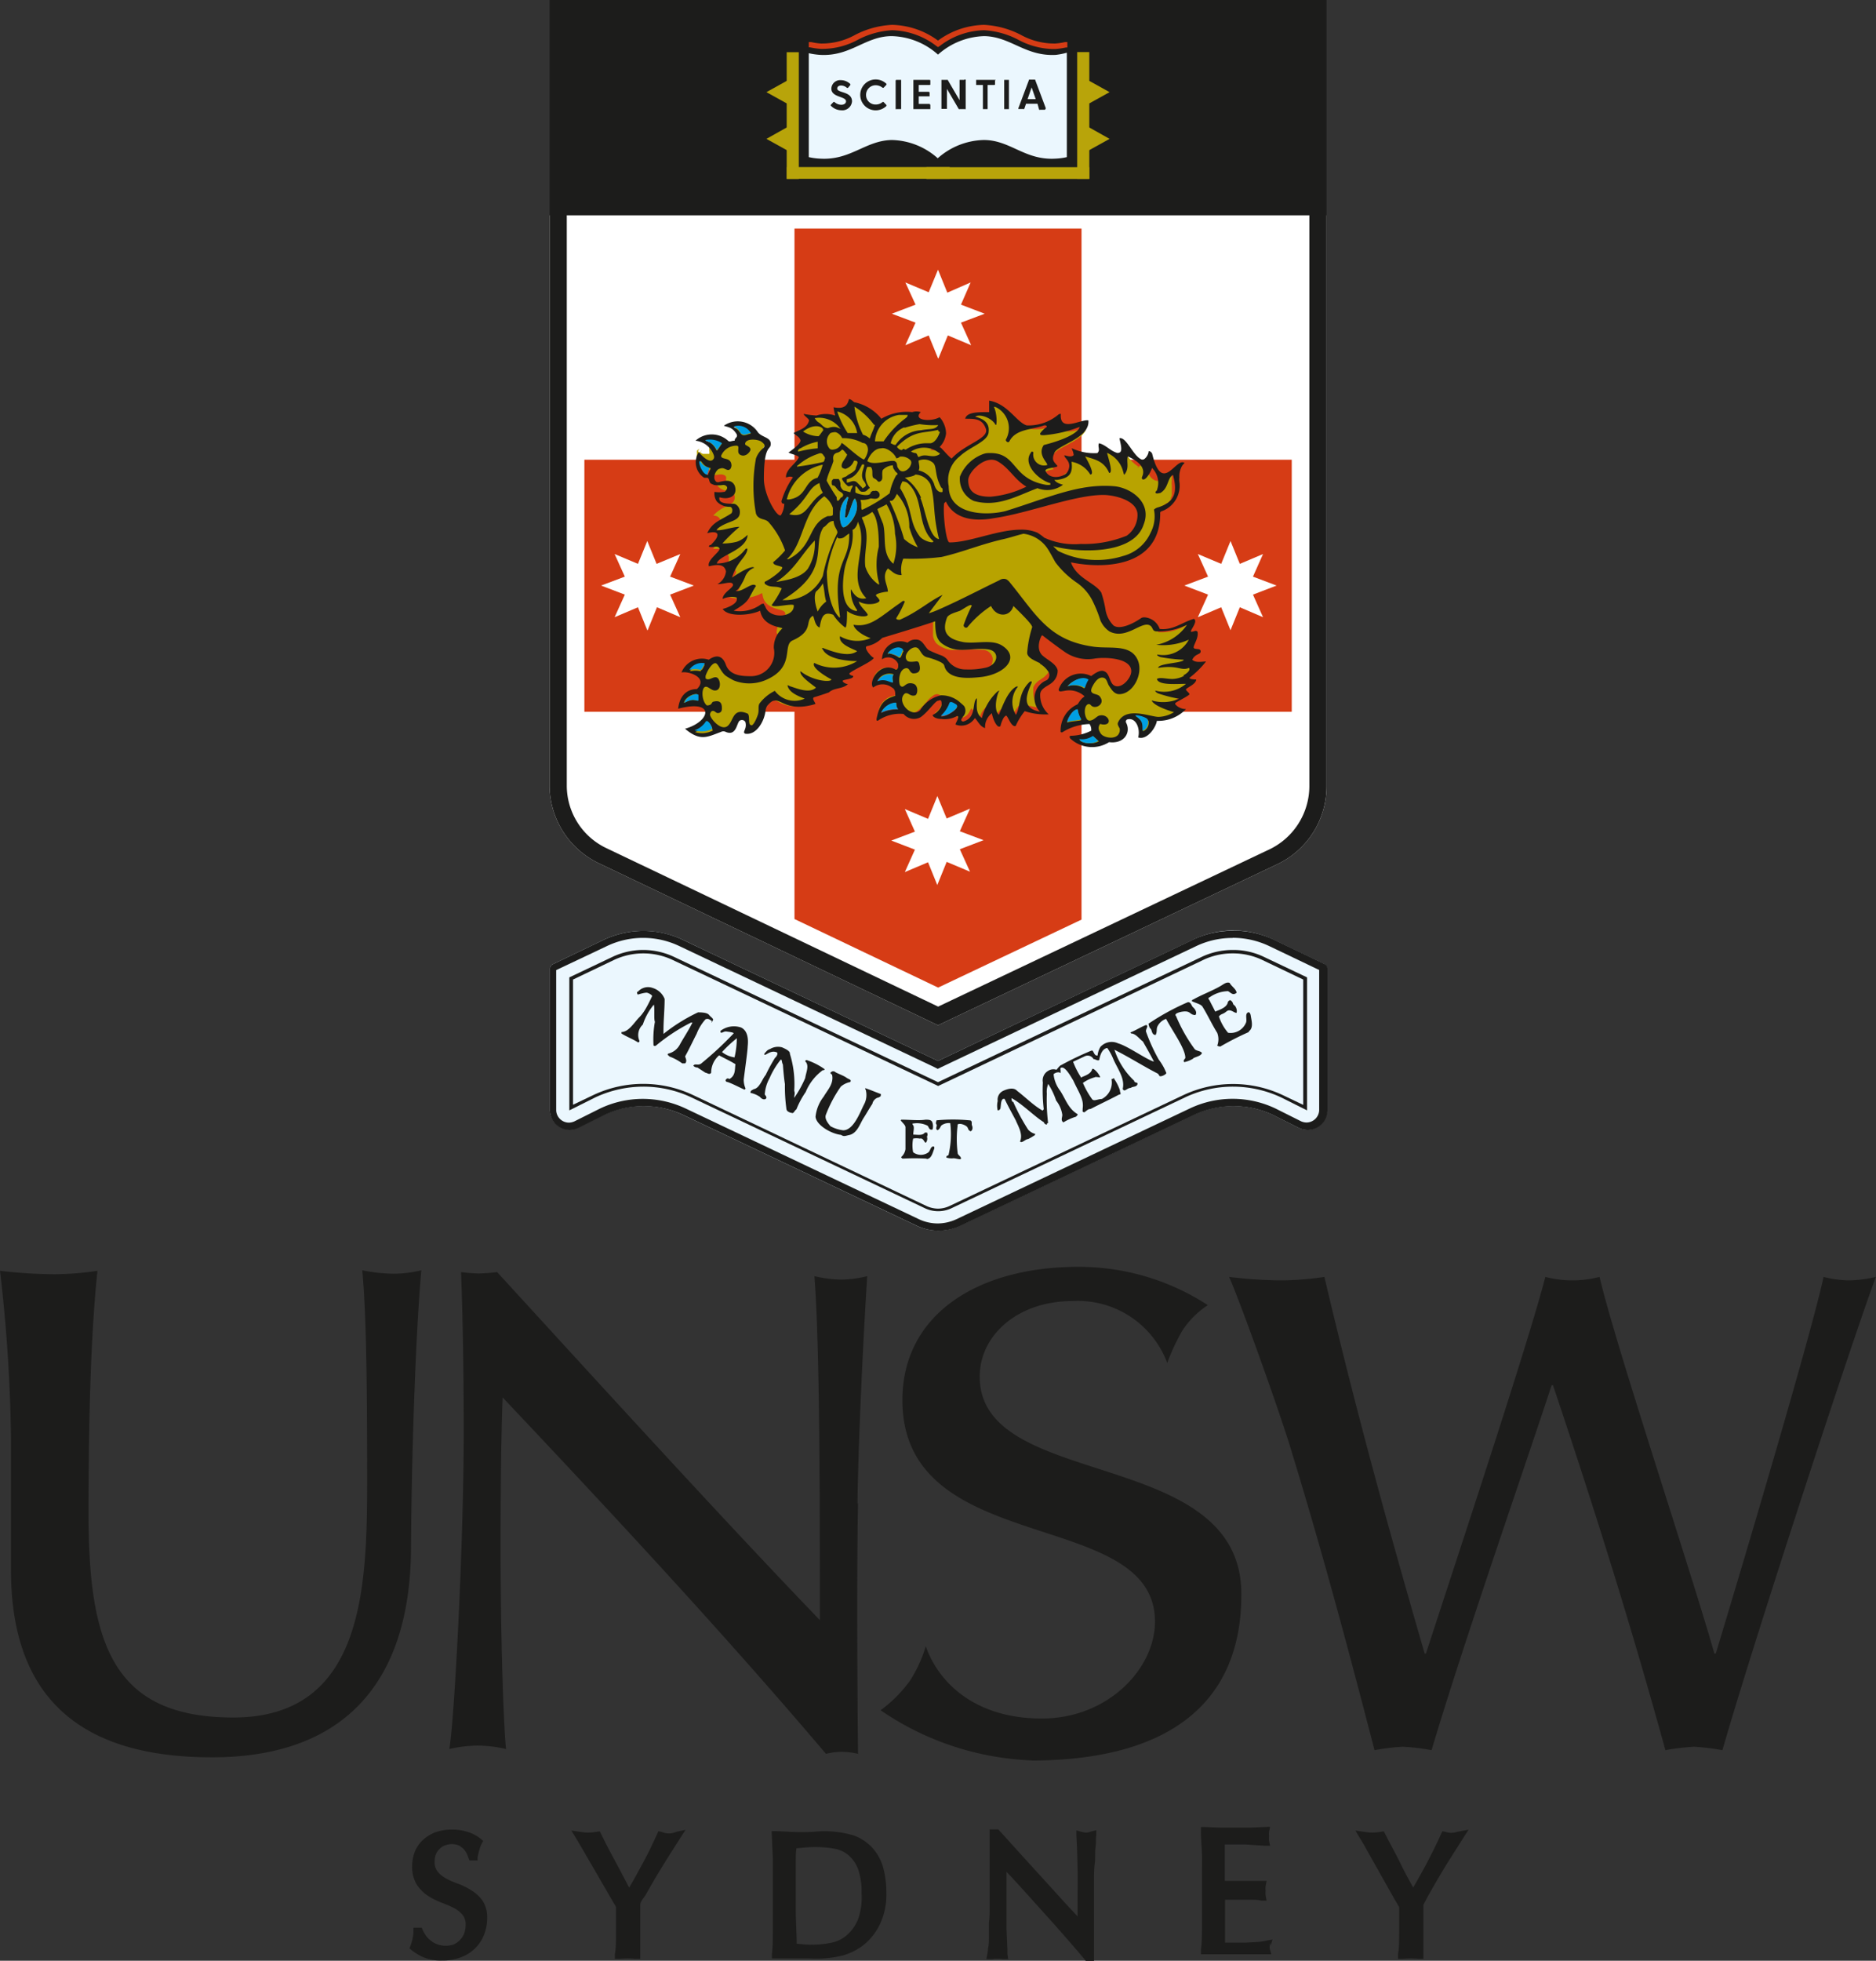<svg id="Layer_1" data-name="Layer 1" xmlns="http://www.w3.org/2000/svg" xmlns:xlink="http://www.w3.org/1999/xlink" viewBox="0 0 147.06 153.63"><rect x="0" y="0" width="147.06" height="153.63" fill="#333333" stroke="none"/><defs><style>.cls-1{fill:none;}.cls-2,.cls-20{fill:#1c1c1b;}.cls-3{fill:#fff;}.cls-4{clip-path:url(#clip-path);}.cls-5{fill:#d63c15;}.cls-6{fill:#ebf7fe;}.cls-10,.cls-11,.cls-12,.cls-13,.cls-14,.cls-15,.cls-16,.cls-17,.cls-18,.cls-19,.cls-20,.cls-7,.cls-8,.cls-9{fill-rule:evenodd;}.cls-7{fill:url(#New_Gradient_Swatch_6);}.cls-8{fill:url(#New_Gradient_Swatch_6-2);}.cls-9{fill:url(#New_Gradient_Swatch_6-3);}.cls-10{fill:url(#New_Gradient_Swatch_6-4);}.cls-11{fill:url(#New_Gradient_Swatch_6-5);}.cls-12{fill:url(#New_Gradient_Swatch_6-6);}.cls-13{fill:url(#New_Gradient_Swatch_6-7);}.cls-14{fill:url(#New_Gradient_Swatch_6-8);}.cls-15{fill:url(#New_Gradient_Swatch_6-9);}.cls-16{fill:url(#New_Gradient_Swatch_6-10);}.cls-17{fill:url(#New_Gradient_Swatch_6-11);}.cls-18{fill:url(#New_Gradient_Swatch_6-12);}.cls-19{fill:url(#New_Gradient_Swatch_6-13);}.cls-21{fill:#009fe3;}.cls-22{fill:#b8a40a;}</style><clipPath id="clip-path" transform="translate(-8.67 -18.87)"><path class="cls-1" d="M56.87,84.16a4.1,4.1,0,0,1-2.39-3.72V36.78h55.45V80.52a4.18,4.18,0,0,1-2.4,3.73l-25.32,12Z"/></clipPath><radialGradient id="New_Gradient_Swatch_6" cx="34858.08" cy="-44223.62" r="0" gradientTransform="translate(-2732.78 3454.48) scale(0.08 0.08)" gradientUnits="userSpaceOnUse"><stop offset="0" stop-color="#f7efcd"/><stop offset="0.7" stop-color="#cab83a"/><stop offset="0.97" stop-color="#b8a300"/></radialGradient><radialGradient id="New_Gradient_Swatch_6-2" cx="34858.27" cy="-44223.99" xlink:href="#New_Gradient_Swatch_6"/><radialGradient id="New_Gradient_Swatch_6-3" cx="35197.51" cy="-44206.74" xlink:href="#New_Gradient_Swatch_6"/><radialGradient id="New_Gradient_Swatch_6-4" cx="34857" cy="-44222.31" xlink:href="#New_Gradient_Swatch_6"/><radialGradient id="New_Gradient_Swatch_6-5" cx="35081.11" cy="-44108.01" r="217.01" gradientTransform="translate(-2724.11 3473.35) scale(0.08 0.08)" xlink:href="#New_Gradient_Swatch_6"/><radialGradient id="New_Gradient_Swatch_6-6" cx="35199.1" cy="-44207.38" xlink:href="#New_Gradient_Swatch_6"/><radialGradient id="New_Gradient_Swatch_6-7" cx="35182.89" cy="-44210.34" xlink:href="#New_Gradient_Swatch_6"/><radialGradient id="New_Gradient_Swatch_6-8" cx="35218.59" cy="-44117.69" xlink:href="#New_Gradient_Swatch_6"/><radialGradient id="New_Gradient_Swatch_6-9" cx="35253.43" cy="-44230.39" xlink:href="#New_Gradient_Swatch_6"/><radialGradient id="New_Gradient_Swatch_6-10" cx="35095.98" cy="-43962.8" r="0.23" gradientTransform="translate(-2724.11 3473.35) scale(0.08 0.08)" xlink:href="#New_Gradient_Swatch_6"/><radialGradient id="New_Gradient_Swatch_6-11" cx="34866.33" cy="-44189.25" xlink:href="#New_Gradient_Swatch_6"/><radialGradient id="New_Gradient_Swatch_6-12" cx="34846.77" cy="-44239.8" xlink:href="#New_Gradient_Swatch_6"/><radialGradient id="New_Gradient_Swatch_6-13" cx="34860.85" cy="-44189.76" xlink:href="#New_Gradient_Swatch_6"/></defs><path class="cls-2" d="M45.65,167a5.68,5.68,0,0,0-1-.51,6.86,6.86,0,0,1-1-.43,2.27,2.27,0,0,1-.67-.54,1.18,1.18,0,0,1-.24-.8,1.47,1.47,0,0,1,.1-.56,1.06,1.06,0,0,1,.29-.42,1,1,0,0,1,.43-.28,1.49,1.49,0,0,1,1.06,0,1.64,1.64,0,0,1,.37.26,1.46,1.46,0,0,1,.24.33,2.84,2.84,0,0,1,.16.38l.08.21h.64l0-.25a6.35,6.35,0,0,1,.15-.62,2.11,2.11,0,0,1,.17-.44l.12-.22-.2-.17a3.08,3.08,0,0,0-1-.53,4.15,4.15,0,0,0-2.49,0,3.11,3.11,0,0,0-1,.59,2.6,2.6,0,0,0-.66.92,3.11,3.11,0,0,0-.22,1.16,2.62,2.62,0,0,0,.36,1.45,3.1,3.1,0,0,0,.86.87,6.21,6.21,0,0,0,1.06.54,8.44,8.44,0,0,1,1,.43,2.22,2.22,0,0,1,.67.53,1.18,1.18,0,0,1,.24.79,2.08,2.08,0,0,1-.11.66,1.58,1.58,0,0,1-.8.86,1.9,1.9,0,0,1-1.31,0,1.58,1.58,0,0,1-.51-.29,1.56,1.56,0,0,1-.38-.39,2.39,2.39,0,0,1-.25-.43l-.08-.19h-.65l0,.28c0,.26-.05.46-.08.62a3.47,3.47,0,0,1-.15.51l-.08.21.17.14a4.09,4.09,0,0,0,.93.56,3.53,3.53,0,0,0,1.45.25,4,4,0,0,0,1.47-.25,3.06,3.06,0,0,0,1.13-.71,3.11,3.11,0,0,0,.7-1.07,3.53,3.53,0,0,0,.24-1.3,2.38,2.38,0,0,0-.37-1.37A3.06,3.06,0,0,0,45.65,167Z" transform="translate(-8.67 -18.87)"/><path class="cls-2" d="M60.53,162.4l-.25-.05-.1.23c-.18.38-.36.78-.56,1.19s-.41.81-.63,1.21l-.65,1.19-.35.6-1-1.9q-.62-1.12-1.2-2.31l-.1-.2-.58.08a3.53,3.53,0,0,1-.65,0l-1-.14.35.57c.09.14.21.36.38.64l2.43,4.19c.14.25.26.44.34.59,0,.7,0,1.37,0,2s0,1.22-.09,1.68l0,.38.38,0a6.32,6.32,0,0,1,1.23,0l.38,0,0-.37c0-.19,0-.44,0-.74s0-.65,0-1,0-.74,0-1.11,0-.69,0-1,.29-.54.46-.86l.67-1.17c.26-.43.55-.91.88-1.44s.71-1.12,1.13-1.78l.41-.64-.74.16A1.39,1.39,0,0,1,60.53,162.4Z" transform="translate(-8.67 -18.87)"/><path class="cls-2" d="M77.09,163.69h0a3.74,3.74,0,0,0-1.47-1,8,8,0,0,0-3.11-.3,18.1,18.1,0,0,1-2,0l-1-.05-.35,0,.09,2.1c0,.57,0,1.15,0,1.75v2.33q0,.88,0,1.74c0,.58,0,1.15-.07,1.71l0,.35.35,0q.44,0,.87,0h.88l.87,0a8.47,8.47,0,0,0,2.6-.24,4.66,4.66,0,0,0,1.67-.86,4.71,4.71,0,0,0,1.24-1.61,5.38,5.38,0,0,0,.49-2.42,7.39,7.39,0,0,0-.25-2A3.86,3.86,0,0,0,77.09,163.69Zm-1.16,5.57a3.28,3.28,0,0,1-.85,1.21,2.64,2.64,0,0,1-1.16.6,7.72,7.72,0,0,1-2.33.14l-.47-.05c0-.85-.07-1.73-.07-2.61v-2.33c0-.49,0-1,0-1.44s0-.74.05-1.09l.65-.06a8.7,8.7,0,0,1,2.5.12,2.36,2.36,0,0,1,1,.54,2.7,2.7,0,0,1,.7,1.07,5.51,5.51,0,0,1,.26,1.83A5.26,5.26,0,0,1,75.93,169.26Z" transform="translate(-8.67 -18.87)"/><path class="cls-2" d="M93.83,162.46a1.41,1.41,0,0,1-.36-.06l-.42-.11,0,.43c.05.8.07,1.64.09,2.53s0,1.82,0,2.77v1l-.87-.93-1.71-1.88-1.82-2-1.81-2h-.68v.34c0,.3,0,.76,0,1.38v2.23c0,.3,0,.63,0,1l0,1.16c0,.4,0,.79-.06,1.19l0,1.1c0,.34,0,.62-.06.87a4,4,0,0,1-.06.47l-.08.42.43,0a3.17,3.17,0,0,1,.87,0l.41,0-.06-.41c0-.06,0-.19,0-.38L87.57,170c0-.31,0-.62,0-.93l0-.88v-.7c0-.73,0-1.31,0-1.73v-.23c1,1.05,1.93,2.11,2.9,3.18,1.13,1.25,2.22,2.49,3.22,3.68l.09.12h.65v-.77c0-.21,0-.47,0-.77l0-1.95c0-.34,0-.66,0-1v-.82c0-.25,0-.6,0-1s0-.88.06-1.33,0-.87.06-1.27,0-.69.06-.89l0-.44-.43.11A1.49,1.49,0,0,1,93.83,162.46Z" transform="translate(-8.67 -18.87)"/><path class="cls-2" d="M108.28,171.32l.14-.49-.51.1a4.2,4.2,0,0,1-.7.1l-.9.05c-.32,0-.64,0-1,0h-.61c0-.12,0-.27,0-.44,0-.34,0-.76,0-1.27v-1.65H105l.86,0c.3,0,.59,0,.89,0s.56,0,.78.07l.43,0-.08-.42a2.21,2.21,0,0,1,0-.35,2,2,0,0,1,0-.36l.08-.42-.42,0-.6,0-.7,0-.84,0-.72,0v-.45c0-.33,0-.68,0-1s0-.62,0-.87,0-.35,0-.53l.79,0,.84,0,.74.05.77.05.41,0-.08-.4a2.07,2.07,0,0,1,0-.35,2,2,0,0,1,0-.34l.08-.4-1.57.07c-.77,0-1.56,0-2.33,0l-1.18-.05h-.34v.34c0,.58.06,1.15.08,1.73s0,1.16,0,1.75v2.33c0,.59,0,1.18,0,1.74s0,1.15-.08,1.73v.35l.34,0,1.19,0h2.39l1.16,0,.44,0-.12-.42a1.09,1.09,0,0,1,0-.27,1.34,1.34,0,0,1,0-.19A.77.77,0,0,1,108.28,171.32Z" transform="translate(-8.67 -18.87)"/><path class="cls-2" d="M122.88,162.4a1.36,1.36,0,0,1-.89,0l-.25-.05-.11.23c-.17.38-.36.78-.56,1.19l-.62,1.21c-.22.41-.44.8-.66,1.19-.12.21-.23.41-.34.59-.36-.65-.71-1.28-1-1.89s-.8-1.52-1.2-2.31l-.1-.2-.57.08a3.64,3.64,0,0,1-.66,0l-1-.14.34.57c.09.14.22.36.38.64L118,167.7l.35.59c0,.7,0,1.37,0,2s0,1.22-.09,1.68l0,.38.39,0a6.32,6.32,0,0,1,1.23,0l.37,0,0-.37c0-.19,0-.44,0-.74s0-.65,0-1,0-.74,0-1.12v-1c.13-.26.28-.54.46-.86s.41-.73.67-1.17.54-.91.87-1.44l1.13-1.78.41-.64Z" transform="translate(-8.67 -18.87)"/><path class="cls-3" d="M51.75,80.44V18.87h60.91V80.52a6.76,6.76,0,0,1-3.92,6.09L82.2,99.2,55.66,86.53A6.78,6.78,0,0,1,51.75,80.44Z" transform="translate(-8.67 -18.87)"/><g class="cls-4"><polygon class="cls-5" points="62.28 16.87 62.28 36.02 43.07 36.02 43.07 55.77 62.28 55.77 62.28 80.33 73.53 80.33 84.78 80.33 84.78 55.77 103.99 55.77 103.99 36.02 84.78 36.02 84.78 16.87 62.28 16.87"/></g><path class="cls-6" d="M102.22,92.49,82.2,102l-20-9.49a7.26,7.26,0,0,0-6.21,0l-4,1.92a.39.39,0,0,0-.21.34v11.12A1.56,1.56,0,0,0,54,107.22l2-1a7.3,7.3,0,0,1,6.21,0l18.3,8.68a4,4,0,0,0,3.43,0l18.3-8.68a7.3,7.3,0,0,1,6.21,0l2,1a1.56,1.56,0,0,0,2.25-1.35V94.75a.39.39,0,0,0-.21-.34l-4-1.92A7.26,7.26,0,0,0,102.22,92.49Z" transform="translate(-8.67 -18.87)"/><path class="cls-2" d="M105.32,92.35a6.68,6.68,0,0,1,2.85.65l3.91,1.87v11a1,1,0,0,1-1,.95,1.08,1.08,0,0,1-.43-.1l-2-1a7.83,7.83,0,0,0-6.71,0l-18.3,8.68a3.55,3.55,0,0,1-1.47.33,3.5,3.5,0,0,1-1.46-.33l-18.3-8.68a7.88,7.88,0,0,0-3.35-.75,7.79,7.79,0,0,0-3.36.76l-2,1a1.12,1.12,0,0,1-.43.1,1,1,0,0,1-1-.95v-11L56.24,93a6.6,6.6,0,0,1,5.69,0l20,9.49.25.13.26-.13,20-9.49a6.62,6.62,0,0,1,2.84-.64m0-.56a7.16,7.16,0,0,0-3.1.7L82.2,102l-20-9.49a7.16,7.16,0,0,0-3.1-.7,7.35,7.35,0,0,0-3.11.7l-4,1.92a.39.39,0,0,0-.21.34v11.12a1.54,1.54,0,0,0,1.56,1.51,1.58,1.58,0,0,0,.69-.16l2-1a7.2,7.2,0,0,1,3.11-.7,7.3,7.3,0,0,1,3.1.69l18.3,8.68a4,4,0,0,0,3.43,0l18.3-8.68a7.3,7.3,0,0,1,3.1-.69,7.2,7.2,0,0,1,3.11.7l2,1a1.58,1.58,0,0,0,.69.16,1.54,1.54,0,0,0,1.56-1.51V94.75a.39.39,0,0,0-.21-.34l-4-1.92a7.35,7.35,0,0,0-3.11-.7Z" transform="translate(-8.67 -18.87)"/><path class="cls-2" d="M105.32,93.57a5.32,5.32,0,0,1,2.29.51l3.22,1.54v9.82l-1.59-.76a9.17,9.17,0,0,0-7.82,0l-18.31,8.68a2.17,2.17,0,0,1-.91.21,2.24,2.24,0,0,1-.91-.21L63,104.67a9.17,9.17,0,0,0-7.82,0l-1.59.76V95.62l3.22-1.54a5.4,5.4,0,0,1,4.58,0l20.7,9.82.12.06.13-.06L103,94.08a5.32,5.32,0,0,1,2.29-.51m0-.27a5.73,5.73,0,0,0-2.41.54L82.2,103.66,61.5,93.84a5.73,5.73,0,0,0-2.41-.54,5.64,5.64,0,0,0-2.42.55l-3.37,1.6v10.42l2-1a8.91,8.91,0,0,1,3.8-.86,8.78,8.78,0,0,1,3.78.85l18.3,8.68a2.44,2.44,0,0,0,2.07,0l18.3-8.68a8.78,8.78,0,0,1,3.78-.85,8.91,8.91,0,0,1,3.8.86l2,1V95.45l-3.37-1.6a5.56,5.56,0,0,0-2.41-.55Z" transform="translate(-8.67 -18.87)"/><rect class="cls-2" x="43.07" width="60.92" height="16.87"/><g id="Gold_Fill" data-name="Gold Fill"><polygon class="cls-7" points="55.87 35.99 55.87 35.99 55.87 35.99 55.87 35.99"/><polygon class="cls-8" points="55.88 35.97 55.88 35.97 55.88 35.97 55.88 35.97"/><polygon class="cls-9" points="83.02 37.3 83.02 37.3 83.02 37.3 83.02 37.3"/><polygon class="cls-10" points="55.78 36.09 55.78 36.09 55.78 36.09 55.78 36.09"/><path class="cls-11" d="M67.6,76l0,0,.08-.07s0,0,0,0l.07-.06a1.49,1.49,0,0,0,.15-.2l.09-.14.23.09-.21-.13.06-.12.24.08-.22-.12,0-.12.25.06-.24-.09.14-.5c0-.06,0-.11,0-.15a.93.93,0,0,1,.17-.44l.11-.12.15-.14,0,0,.13-.09h0l.07,0h.06l0,0h.13a1.15,1.15,0,0,1,.72.17,2.71,2.71,0,0,0,1.25.31,4.23,4.23,0,0,0,.94-.13.42.42,0,0,1,0-.55l0,0,.26-.09c.31-.09.62-.19.92-.3a1.9,1.9,0,0,1,.81-.34l.28-.08a.39.39,0,0,1-.13-.27v-.1l.08-.07a.89.89,0,0,1,.45-.17l.08,0a.23.23,0,0,1-.09-.19c0-.23.22-.36,1-.79.23-.12.57-.31.77-.44a1.91,1.91,0,0,1-.47-.72.37.37,0,0,1,.2-.44l.12,0a1.91,1.91,0,0,0,1-.53l0-.06.08,0,.68-.21c1-.3,2.66-.8,3.46-1.08l.34-.12v.49l-.18,0h.18l0,.36a.19.19,0,0,0,0,.08v.13a.64.64,0,0,0,0,.09v0a1.2,1.2,0,0,0,.25.57l.12.11a2.38,2.38,0,0,0,1,.42,2.76,2.76,0,0,0,.44,0c.22,0,.45,0,.68,0a8.06,8.06,0,0,1,1.39,0,.79.79,0,0,1,.8.69A1.12,1.12,0,0,1,86,71.44a6.56,6.56,0,0,1-1.69.15h0a1.87,1.87,0,0,1-1.57-.8l-.08-.1a1.28,1.28,0,0,0-.34-.22,3.47,3.47,0,0,0-.41-.16,2,2,0,0,1-.6-.28,1.24,1.24,0,0,1-.19-.16l-.15-.19,0-.05c-.17-.24-.28-.38-.47-.38a.7.7,0,0,0-.5.18l-.14.14-.17-.11a1.19,1.19,0,0,0-1.38.37,1.16,1.16,0,0,0-.22.36l.08,0h.23l.13,0,.1,0h0l.1,0h0l.1,0,.09.06,0,0,.09.07h0l.07.08.06.06v0s0,0,0,0l0,0,.06.11,0,0a.54.54,0,0,1,0,.35c0,.14-.16.42-.42.42a.33.33,0,0,1-.19-.06.93.93,0,0,0-.41-.11,1.15,1.15,0,0,0-1,.74,1.36,1.36,0,0,0-.07.22,1.46,1.46,0,0,1,1.45.16.84.84,0,0,1,.38.86v.17l-.17.06a1.46,1.46,0,0,0-1.23,1.29,3.59,3.59,0,0,1,1.82-.34h.1l.07.07a.84.84,0,0,0,1,.22,5.08,5.08,0,0,0,.78-.76,2.12,2.12,0,0,1,.59-.54h0a.58.58,0,0,1,.22-.06.4.4,0,0,1,.35.21,1,1,0,0,1,0,.62,1.22,1.22,0,0,1-.52.64,1,1,0,0,0,.28,0,2.29,2.29,0,0,0,.81-.1.46.46,0,0,0,.1-.05l.16-.08a.46.46,0,0,1,.24-.08h.09a.3.3,0,0,1,.17.12.4.4,0,0,1,0,.31,2.16,2.16,0,0,1-.1.25.86.86,0,0,0,.95-.43l.16-.3.25.25a3.61,3.61,0,0,1,.25.3,1.28,1.28,0,0,0,.17.22,1.36,1.36,0,0,1,.61-.94l.38-.24v.44a2.21,2.21,0,0,0,.25.7,2.46,2.46,0,0,1,.22-.46s.18-.26.37-.26h0c.22,0,.31.17.44.41a3.24,3.24,0,0,0,.2.33,5.48,5.48,0,0,1,.62-1l.1-.09.14,0,.3.08a7.62,7.62,0,0,0,1,.2,1.94,1.94,0,0,1-.44-1.34.57.57,0,0,1,0-.13l0-.11a1.3,1.3,0,0,1,.58-.62l.08-.06a1.44,1.44,0,0,0,.32-.26.93.93,0,0,0,.32-.73c-.08-.26-.36-.46-.66-.67a4.17,4.17,0,0,1-.47-.36A1.57,1.57,0,0,1,90,68.64a.54.54,0,0,1,.16-.21l.16-.13.16.12c.62.49,1.16.89,1.74,1.29a2.72,2.72,0,0,0,1.69.52,3.27,3.27,0,0,0,.54,0,5,5,0,0,1,.69,0c1.16,0,2.41.35,2.41,1.32a1.59,1.59,0,0,1-1.34,1.43l-.17,0H96l0,0a1.44,1.44,0,0,1-.47-.65c-.13-.27-.22-.44-.38-.48l0,0c-.12,0-.4.09-.68.34l-.12.1-.14-.06a1.54,1.54,0,0,0-2.11.71h0a2.31,2.31,0,0,1,.46,0,1.9,1.9,0,0,1,1.36.52l.07.07v.1a.33.33,0,0,1-.16.28,1.35,1.35,0,0,0-.39.49l-.06.09-.11,0a1.94,1.94,0,0,0-1.12,1.61,4.28,4.28,0,0,1,2-.54h.1l.08.07a1,1,0,0,1,.2.69v.16l-.14.06a4.17,4.17,0,0,1-1.36.4,2.35,2.35,0,0,0,1.38.41,1.61,1.61,0,0,0,1-.3l.08-.08h.13a1.06,1.06,0,0,0,1.08-.38.81.81,0,0,0,0-.81A.42.42,0,0,1,97,75l.17,0a.81.81,0,0,1,.63.3,1.75,1.75,0,0,1,.33,1.17,1.14,1.14,0,0,0,.65-.49l0,0a.67.67,0,0,0,.12-.2,1.4,1.4,0,0,0,.16-.42l0-.2h.21a2.58,2.58,0,0,0,1.73-.55,1.23,1.23,0,0,1-.32-.19l0,0a.36.36,0,0,1-.13-.49v0a2.29,2.29,0,0,1,.63-.42l.33-.18a.44.44,0,0,1-.18-.33v-.06l0,0a1.17,1.17,0,0,1,.44-.38l.15-.09c-.18,0-.34-.14-.34-.33V71.9l.07-.07a2.15,2.15,0,0,1,.27-.23c.19-.16.49-.39.73-.63h0a.93.93,0,0,1-.72-.25l-.12-.12.07-.15a1.13,1.13,0,0,1,.45-.47.81.81,0,0,1-.27-.15l0,0,0,0c-.11-.21,0-.44.11-.68a1.76,1.76,0,0,0,.17-.52h0l-.1,0a.31.31,0,0,1-.39-.11c-.09-.16,0-.31.11-.52a2.5,2.5,0,0,0,.17-.33,5.55,5.55,0,0,0-.62.27,3.7,3.7,0,0,1-1.63.47l-.3,0h-.09l-.09-.11a.57.57,0,0,1-.09-.16,1,1,0,0,0-.89-.63.21.21,0,0,0-.15,0,3.72,3.72,0,0,1-1.83.71,1.06,1.06,0,0,1-.45-.09l-.07,0-.07,0L95.73,68a2.78,2.78,0,0,1-.66-1.39c0-.06,0-.14,0-.24a7,7,0,0,0-.24-.92,3.28,3.28,0,0,0-.87-.74,3.72,3.72,0,0,1-1.49-1.55v0l0-.1-.15-.4,2.14.3h.36l1.48-.13.93-.25L98,62.1l.49-.41.44-.59,0-.06L99,61l0,0,0-.07.11-.27a.64.64,0,0,1,0-.07.24.24,0,0,0,0-.08l0-.15a.19.19,0,0,0,0-.07l.1-.68V59.1a.34.34,0,0,1,.17-.34h0l.18-.1.23-.13.16-.11.15-.11.07,0,.09-.08.06-.06.08-.09v0l0,0,.22.11-.21-.14a.1.1,0,0,0,0-.05l.23.1-.21-.13,0-.06.23.09-.22-.11a1.51,1.51,0,0,0,.09-.18v0s0-.06,0-.08v0s0-.05,0-.06v0s0-.07,0-.1a.62.62,0,0,0,0-.13v-.17a.28.28,0,0,0,0-.09v0s0-.08,0-.12v-.06a1.56,1.56,0,0,1,0-.36h0v-.13s0-.06,0-.1,0-.09,0-.12v0s0-.08,0-.12v0l0-.12s0,0,0,0l-.07.07a1.6,1.6,0,0,1-1,.53c-.49,0-.84-.46-1.12-1.48a.77.77,0,0,1-.59.41H98a2.64,2.64,0,0,1-1-1l-.32-.43,0,.22a.13.13,0,0,0,0,.06v.19a.43.43,0,0,0,0,.05.1.1,0,0,1,0,0,.08.08,0,0,1,0,0l0,.05,0,0,0,0a.12.12,0,0,1,0,0l0,0-.06,0,0,0-.06,0h-.11l-.14,0-.07,0h0l-.49-.26-.07,0,.11-.22-.14.2L95,54l.09-.23L95,54h0a.62.62,0,0,1-.18.59l-.06,0-.08,0-.44,0A3.25,3.25,0,0,1,93,54.36v.07a.35.35,0,0,1-.12.28l0,0a.74.74,0,0,1-.44.13.9.9,0,0,1,.11.83l0,0a.77.77,0,0,1-.07.16s0,0,0,0l0,.05,0,0,0,0h0l0,0,0,0L92.09,56h0l.16.19-.07,0-.31.18-.18.05,0,0h0l-.06,0h-.3l-.29,0h-.07l-.09,0-.1,0-.06,0,0,0,0,0s0,0,0,0l-.05,0-.08-.08,0,0,0,0,0,0s0,0,0,0l-.05-.07a.34.34,0,0,1,0-.31c.1-.21.41-.26.73-.32h0a.88.88,0,0,1-.09-1c.09-.35.53-.58,1.08-.88.7-.37,1.47-.78,1.58-1.39a4.1,4.1,0,0,0-.4.11,3.5,3.5,0,0,1-.93.19.82.82,0,0,1-.61-.23.85.85,0,0,1-.2-.45A3.57,3.57,0,0,1,89,52.4h0a2.81,2.81,0,0,1-1.05-.78,4.08,4.08,0,0,0-1.56-1.08v.83H86a7.15,7.15,0,0,0-1.2.06,1.27,1.27,0,0,1,1.18.92c.2.63-.44,1-1.19,1.45a6.64,6.64,0,0,0-1.55,1.12l-.15.17L83,55a3.79,3.79,0,0,1-.58-.56c-.1-.1-.22-.24-.28-.29H81.6l.36-.4a1.51,1.51,0,0,0,.45-.9,1.75,1.75,0,0,0-.33-1,2.31,2.31,0,0,1-.86.16c-.48,0-.82-.15-.93-.39a.43.43,0,0,1,0-.28l-.19,0H80a3.7,3.7,0,0,0-2.27.47l-.19.15-.16-.19a3.44,3.44,0,0,0-2-1.21h-.07l-.06,0a.46.46,0,0,0-.07-.07,1,1,0,0,1-1.06.57l0,.08a1.1,1.1,0,0,1,0,.29v.36l-.34-.14a2,2,0,0,0-.64-.1,2.12,2.12,0,0,0-.66.11H72.5l-.33,0a.29.29,0,0,1,0,.16v0a1.51,1.51,0,0,1-1,1l-.06,0a.91.91,0,0,1,.33.38c.14.22-.07.49-.69,1.06h0l.29.11c.36.16.29.39.26.46a3,3,0,0,1-.45.6,2.36,2.36,0,0,0-.41.56.63.63,0,0,1,.34.08l.26.12-.17.23-.09.12a6.58,6.58,0,0,0-.75,1.59l.2,0v.21a2.07,2.07,0,0,1-.28,1l0,0,0,0a.36.36,0,0,1-.23.09c-.39,0-.79-.7-1-1.12a5.2,5.2,0,0,1-.53-2c0-2,.29-2.33.48-2.57.06-.07.07-.08.07-.16s-.09-.27-.36-.38a1.15,1.15,0,0,1-.55-.38,1.76,1.76,0,0,0-1.48-.78,1.4,1.4,0,0,0-.41.06,1.16,1.16,0,0,1,.58.6.45.45,0,0,1-.08.56s0,0,0,.07v.24h-.25a.58.58,0,0,0-.19,0,.51.51,0,0,1-.49-.09,2.38,2.38,0,0,0-1.27-.44,1.21,1.21,0,0,0-.63.17l-.06.21.09-.22.19.08.06,0,.07,0,0,0,.08,0,.17.12,0,0,0,0,.06.06,0,0,0,.06,0,.05a.18.18,0,0,1,0,.07.21.21,0,0,1,0,.06.43.43,0,0,1,0,.07l0,.06,0,.06,0,.08,0,.08,0,.14a.5.5,0,0,1,0,.24v0s0,0,0,0l0,0,0,0,0,0,0,0,0,0-.07,0,0,0,0,0h-.36l-.08,0,0,0-.19-.1.12-.22-.14.2-.07,0,0,0-.1-.08.14-.2-.17.18,0,0,.15-.19-.17.18,0,0,.15-.19-.18.17,0,0a1.55,1.55,0,0,0,0,.21v.09a1,1,0,0,0,.51,1.09H64a.42.42,0,0,1,.4.38.23.23,0,0,0,.06.14l0,0,0,0,.06,0h.24l.35-.05h.08a.55.55,0,0,1,.35.12l0,0h0l0,0,.05.08,0,0a.14.14,0,0,1,0,.06l0,0v.11s0,0,0,.06v0l0,0v0l0,.06,0,0,0,0-.13.13-.06,0-.12,0-.11,0h-.33l0-.23h0l0,.23v-.24l0,.24h0a.57.57,0,0,0,.12.32,1.05,1.05,0,0,0,.74.34h.1a.45.45,0,0,1,.42.28.63.63,0,0,1-.11.65l0,0a6.75,6.75,0,0,1-.62.35,2.87,2.87,0,0,0-.91.67c.41,0,.56.24.56.45a.87.87,0,0,1-.3.68.47.47,0,0,1,.4.22c.25.27-.07.6-.33.87a3.07,3.07,0,0,0-.34.38l.32,0a.85.85,0,0,1,.92.69v.05a1.31,1.31,0,0,1-.22.7l.26,0a.49.49,0,0,1,.46.22c.17.22-.07.45-.28.65s-.18.17-.27.27a1.29,1.29,0,0,1,.7,0l.1,0,0,.09a.56.56,0,0,1,0,.57,1.58,1.58,0,0,1-.75.53,2.37,2.37,0,0,0,.82.12,3.92,3.92,0,0,0,1.49-.28l.29-.14.07.3c.17.7.88.89,1.3,1,.24.06.45.12.45.34v.1l-.08.07a1.84,1.84,0,0,0-.6,1.3v0A2.31,2.31,0,0,1,69,71.45a2.11,2.11,0,0,1-1.6.64c-.8,0-1.77-.12-2.11-1.06-.19-.55-.51-.6-1-.28l-.12.09-.14-.07a.87.87,0,0,0-.4-.08,1.64,1.64,0,0,0-1.22.66,1.64,1.64,0,0,1,1.28.74.85.85,0,0,1-.3,1l-.08.07h-.1a1.15,1.15,0,0,0-1.16,1A4.76,4.76,0,0,1,63,74c1,0,1.11.46,1.14.66.07.53-.48,1.1-1.32,1.43a1.61,1.61,0,0,0,.88.33,3,3,0,0,0,1-.27L65,76a.63.63,0,0,1,.52,0l.07,0c.3.12.39,0,.57-.41a1,1,0,0,1,.26-.44.5.5,0,0,1,.32-.11.78.78,0,0,1,.3.07.43.43,0,0,1,.21.24v0l0,.1a.57.57,0,0,1,0,.12v.12a.34.34,0,0,1,0,.11h0s0,.06,0,.08a.45.45,0,0,1,0,.08v0s0,0,0,0v.06h0l.06.22,0-.24h0l.08.23,0-.24.09.23-.07-.24.11,0,.14.21-.12-.22ZM84.72,55.44a2.26,2.26,0,0,1,1.61-.8,1.23,1.23,0,0,1,.63.16,5.59,5.59,0,0,1,1,.9,5.5,5.5,0,0,0,1.26,1l.13.07V57c0,.15,0,.3-1.28.68a8.3,8.3,0,0,1-1.8.35c-1.33,0-2-.49-2-1.52A1.3,1.3,0,0,1,84.72,55.44Zm-2.28,2.77,0-.08.43-.43L83,58a2.39,2.39,0,0,0,2.39,1.27h0a6.3,6.3,0,0,0,1.1-.11,31.86,31.86,0,0,0,3.76-.87,21.29,21.29,0,0,1,4.87-1c.92,0,2.93.45,2.93,1.8A2.25,2.25,0,0,1,97.2,61l0,0c-1,.68-3.72.69-3.75.69-.63,0-2.31,0-3-.59a5.89,5.89,0,0,0-.48-.36,3.09,3.09,0,0,0-1.17-.2,12.4,12.4,0,0,0-3,.53,11.09,11.09,0,0,1-2.65.49.34.34,0,0,1-.25-.12A7.32,7.32,0,0,1,82.44,58.21Z" transform="translate(-8.67 -18.87)"/><polygon class="cls-12" points="83.15 37.25 83.15 37.25 83.15 37.25 83.15 37.25"/><polygon class="cls-13" points="81.85 37.02 81.85 37.02 81.85 37.02 81.85 37.02"/><polygon class="cls-14" points="84.71 44.18 84.71 44.18 84.71 44.18 84.71 44.18"/><polygon class="cls-15" points="87.5 35.47 87.5 35.47 87.5 35.47 87.5 35.47"/><path class="cls-16" d="M83.55,75v0h0l0,0Z" transform="translate(-8.67 -18.87)"/><polygon class="cls-17" points="56.53 38.65 56.53 38.65 56.53 38.65 56.53 38.65"/><polygon class="cls-18" points="54.96 34.74 54.96 34.74 54.96 34.74 54.96 34.74"/><polygon class="cls-19" points="56.09 38.61 56.09 38.61 56.09 38.61 56.09 38.61"/></g><path id="Black_Outline" data-name="Black Outline" class="cls-20" d="M103.21,70.7c-.28,0-.82.13-1.08-.14.26-.51.66-.38.66-.65s-.4-.13-.53-.26.41-.77.28-1.29c-.15-.13-.26,0-.41,0-.41.13.54-.78.13-1-.93.26-1.61.91-2.68.79a1.36,1.36,0,0,0-1.18-.91.46.46,0,0,0-.32.09c-.58.4-1.62.91-2.12.55a2.29,2.29,0,0,1-.64-1.31A8.72,8.72,0,0,0,95,65.3c-.5-.79-1.93-1.1-2.38-2.37,2.39.5,7,.5,7-3.83a.14.14,0,0,1,.08-.16,2.13,2.13,0,0,0,1.42-2.34,1.33,1.33,0,0,1,0-.32,1.63,1.63,0,0,1,.22-.92,1.09,1.09,0,0,1,.19-.21c-.67-.51-1.73,2.52-2.53-.68,0-.08-.14-.28-.29-.24,0,.27-.31.72-.53.65-.68-.25-1.22-1.82-1.76-1.67.14.61.27,1.1-.07,1.14a.17.17,0,0,1-.12,0c-.51-.14-.88-.63-1.41-.75-.13.27.13.52-.13.77a4.08,4.08,0,0,1-2-.38c0,.12.11.23.13.45a.11.11,0,0,1,0,.11c-.24.18-.57,0-.72,0s0,0,0,0c0,.22.54.46.35,1.07a1,1,0,0,1-.15.3c-.3.33-1.31.57-1.66-.12-.15-.27.8-.27.93-.4-.13-.25-.54-.39-.26-1,.13-.65,2.81-1.15,2.68-2.59-.54-.13-2.29,1-2.16-.51a.26.26,0,0,0-.2.06,3.63,3.63,0,0,1-2.48.84c-.8-.25-1.47-1.69-2.94-1.94v.9c-.93,0-1.75,0-1.88.52.8,0,1.34,0,1.62.78s-1.62,1.17-2.68,2.34c-.34-.24-.82-.9-.95-.9a1.78,1.78,0,0,0,.51-1.06,1.89,1.89,0,0,0-.23-.89,1.44,1.44,0,0,0-.28-.39c-.67.39-2.14.25-1.47-.4a1.07,1.07,0,0,0-.67,0,3.91,3.91,0,0,0-2.42.52,3.65,3.65,0,0,0-2.14-1.3c-.14-.12-.27-.24-.4-.24-.14.64-.53.77-1.21.64a6.12,6.12,0,0,0,.13.65,2.29,2.29,0,0,0-1.47,0,8.35,8.35,0,0,1-1-.13c0,.13.42.38.42.51-.13.65-.93.79-1.21,1,.28.25.4.25.53.52s-.8.9-.93,1c.26.14.87.24.8.4-.27.52-1,.89-1,1.54.15,0,.28-.12.55,0a6.29,6.29,0,0,0-.88,1.8.2.2,0,0,0,.08.26.34.34,0,0,0,.12,0,1.84,1.84,0,0,1-.26.9c-.28.25-1.34-1.55-1.34-2.85,0-2.73.54-2.21.54-2.73s-.67-.5-1-.9a1.89,1.89,0,0,0-2.68-.52c.41.13.67.13,1,.65.13.27-.15.27-.15.52-.26,0-.39.13-.52,0a1.9,1.9,0,0,0-2.55,0,1.7,1.7,0,0,1,1.45,1.19.48.48,0,0,1,0,.17c-.29.65-1.19-.46-1.19-.46a1.44,1.44,0,0,0,.41,2,.81.81,0,0,0,.2,0c.26,0,.14.28.34.46l.25.11a2.29,2.29,0,0,0,.69,0,.35.35,0,0,1,.25.07c.11.09.11.19,0,.34s-.1.12-.18.13a2.24,2.24,0,0,1-.73,0,1.08,1.08,0,0,0,.18.75,1.35,1.35,0,0,0,1,.42c.26,0,.26.4.13.52-.8.53-1.47.65-1.88,1.55.41-.12.8-.12.8.13s-.26.52-.52.79c0,0-.15,0-.15.13.28.12.67-.13.82.12s-1,.9-.82,1.42c.54-.12,1.21-.25,1.34.4a1.3,1.3,0,0,1-.67,1c.54,0,1.08-.26,1.21,0s-.8.64-.8,1.16a1.63,1.63,0,0,1,1.08-.12c.26.52-1,.9-1.08.9.41.65,2.14.52,2.94.14C68.48,68,70,68,70,68.11a2,2,0,0,0-.67,1.54,1.83,1.83,0,0,1-1.88,2.2c-.8,0-1.6-.12-1.88-.9s-.8-.77-1.34-.39a1.73,1.73,0,0,0-2.14,1c.54-.13,2.14.39,1.21,1.3-.67,0-1.34.39-1.47,1.54,2.94-.77,2.55,1,.54,1.57,1.19,1,1.73.65,2.81.25a.41.41,0,0,1,.39,0c.83.34.84-.69,1.08-.88a.32.32,0,0,1,.36,0,.27.27,0,0,1,.09.1c.16.57-.3.8,0,.92.87.13,1.52-1,1.59-1.89a1.11,1.11,0,0,1,.12-.3c.15-.17.36-.4.56-.4.54-.13,1.08.91,3.22.26,0-.12-.28-.39-.13-.52.4-.12.8-.25,1.19-.39.41-.38,1.08-.25,1.49-.65-.14,0-.41-.13-.41-.25s.94-.13.81-.4a.43.43,0,0,1-.27-.12c-.27-.13,1.89-1,1.89-1.3-.15,0-.82-.78-.54-.9a2.33,2.33,0,0,0,1.21-.65c.39-.12,3.07-.92,4.15-1.3,0,.91.1,1.37.48,1.7a2.49,2.49,0,0,0,1.12.5c.8.13,1.62-.13,2.55,0s.8,1.17-.13,1.42a5.93,5.93,0,0,1-1.62.15,1.68,1.68,0,0,1-1.47-.79,1.21,1.21,0,0,0-.43-.3,8.92,8.92,0,0,1-1-.42c-.33-.23-.46-.83-1-.83a.89.89,0,0,0-.67.25,1.44,1.44,0,0,0-2,1.3.85.85,0,0,1,1.27.37s0,.09,0,.21-.13.29-.23.21c-1.21-.65-2.14,1-1.73,1.42a1.2,1.2,0,0,1,1.47,0c.26.13.26.38.26.65-.8.25-1.21.52-1.47,1.82,0,.21.12.12.12.12a3,3,0,0,1,2-.52,1.06,1.06,0,0,0,1.34.25c.56-.39,1.08-1.18,1.33-1.28.09,0,.19-.1.28,0a.72.72,0,0,1,0,.44,1.4,1.4,0,0,1-.67.67c0,.13.26.31.67.31A2,2,0,0,0,83.64,75c.08-.06.13,0,.13,0s0,0,0,.13-.27.52-.17.52a1.25,1.25,0,0,0,1.49-.52c.26.27.39.65.8.79a1.36,1.36,0,0,1,.54-1.17c0,.25.39,1.3.67,1a2.2,2.2,0,0,1,.26-.66.62.62,0,0,1,.17-.15c.15,0,.4.94.76.81A5.13,5.13,0,0,1,89,74.59a5.08,5.08,0,0,0,1.88.25,2,2,0,0,1-.67-1.55c0-.52.68-.67,1-1a1.19,1.19,0,0,0,.37-.91c-.13-.52-.8-.79-1.21-1.17-.52-.53-.13-1.36-.1-1.43a.39.39,0,0,1,.1-.14c.67.52,1.21.92,1.75,1.3a3.19,3.19,0,0,0,2.42.52c.93-.12,2.81,0,2.81,1,0,.52-.67,1.3-1.21,1.17s-.41-1-.93-1.17c-.28-.12-.67.13-1,.38a1.83,1.83,0,0,0-2.55,1.05c0,.25.28.12.41.12a1.78,1.78,0,0,1,1.6.4c0,.12-.13,0-.52.64a2.25,2.25,0,0,0-1.34,2.07c0,.13,0,.13.13.13a4.23,4.23,0,0,1,2.14-.65.79.79,0,0,1,.13.52,3.64,3.64,0,0,1-1.6.4c-.13,0-.11.17,0,.25a2.5,2.5,0,0,0,3,.25c1.2.15,1.74-.77,1.33-1.54a.18.18,0,0,1,.13-.25c.67-.15,1,.77.82,1.42.7.23,1.38-.76,1.47-1.3a3,3,0,0,0,2.28-.92,1.16,1.16,0,0,1-.7-.24c-.1-.1-.18-.14-.13-.23s.88-.47,1.1-.68c0-.14-.27-.27-.27-.39s.8-.4.8-.78c0,0-.53,0-.53-.13A7.3,7.3,0,0,0,103.21,70.7ZM64.19,56c0,.06,0,.08,0,.08-.38,0-.75-.91-.63-1.05s.15.39.82.52A3.26,3.26,0,0,1,64.19,56Zm-.81,17.76a.22.22,0,0,1-.1,0c-.32-.09-.48-.07-1,.18.13-.52.93-.79,1.06-.65Zm15.29-1.49c0,.11-.07.09-.17,0l-.2-.07a1.12,1.12,0,0,0-.85,0,1.1,1.1,0,0,1,1.22-.52C78.8,71.75,78.54,71.73,78.67,72.25Zm.26,2.19a2.74,2.74,0,0,0-1.19.27,1.38,1.38,0,0,1,1.12-.79c.07,0,.07,0,.07.07a.62.62,0,0,0,.15.45Zm13.4,1c0-.25.41-1,.82-1a2,2,0,0,0,.26.8C93.54,75.36,92.61,75.36,92.33,75.49ZM83.9,54.63c.8-.77,2.27-1.17,2.27-1.94.12-1-1-1.12-1.06-1.17.39-.26,1.34.12,1.6.64.13.13.13-.9-.13-1.42a.66.66,0,0,1,.28.1,1.83,1.83,0,0,1,.65,2.49c0,.1.17.28.28.13.5-1,1.79-.91,2.73-1.26l.12,0a.12.12,0,0,1,.09.12,1.85,1.85,0,0,0-.51.49.07.07,0,0,0,0,.09c0,.07.15.07.27.07a9.89,9.89,0,0,0,2.81-.65c0,.13-.28.77-2.81,1.42-.54.79.39,1.44.26,1.57a.85.85,0,0,1-1.08-.92c0-.11,0-.12-.09-.13s-.08.05-.1.08c-.67.91.62,2.14,1.53,2.39v.12a1.13,1.13,0,0,1-.39,0c-2.72-.5-2.18-2.57-4.46-2.48a1.13,1.13,0,0,0-.37.06,3.09,3.09,0,0,0-1.87,1.78A1.89,1.89,0,0,0,85,58.12c1.88.52,3.35-.38,5-1a2.05,2.05,0,0,0,2-.27s-.54-.12-.67-.38h.22c.87-.14,1.25-.41,1.12-1.42a2.16,2.16,0,0,1,1.47,1c.41,0-.26-1.17-.41-1.42.82.25,1.49.38,1.89,1.3.4,0-.27-1.7-.14-1.57,1.34.65,1.21,1.82,1.34,1.69.41-.52.13-1,.26-1.42.8.37,1.46.88,1.11,1.62a.2.2,0,0,0,0,.13.13.13,0,0,0,.11.06c.28,0,.67-.79.67-.91a1.64,1.64,0,0,1,.41,1.69c0,.1-.1.12-.12.19a.11.11,0,0,0,0,.09c.12.08.25,0,.36,0,.67-.38.54-1.17,1-1.42.37,1.36.15,2.13-1.16,2.54a.69.69,0,0,0-.33.18,2.74,2.74,0,0,1-.27,1.82,3.26,3.26,0,0,1-2.14,1.81,6.87,6.87,0,0,1-5.1-.39,4.79,4.79,0,0,1-.39-.38c1.73.5,6.29.77,7.09-1.69.67-1.69-.93-2.85-2.27-3-2.81-.25-5.23.92-8.58,1.95-1.6.39-4.43.26-4.43-1.95A2.37,2.37,0,0,1,83.9,54.63ZM89.13,57a7.87,7.87,0,0,1-2.83.79c-1.47,0-1.73-.65-1.73-1.3S85.91,54.5,86.84,55,88.18,56.44,89.13,57Zm-6.44,1.3.13-.13c.67,1.42,2.29,1.57,3.76,1.3,2.68-.38,6.29-1.82,8.58-1.82.8,0,2.68.39,2.68,1.56A2,2,0,0,1,97,60.84a8.86,8.86,0,0,1-3.61.65A5.71,5.71,0,0,1,90.53,61a4.29,4.29,0,0,0-.55-.4,3.19,3.19,0,0,0-1.26-.23c-1.88,0-4,1-5.62,1C82.82,61.36,82.56,59,82.69,58.25Zm-.13-1c0,.13,0,.13-.13.13s-.41-.13-.54-.65a1.68,1.68,0,0,0-1.21-1.05c.13-.25,0-.5,0-.77a1.1,1.1,0,0,1,1.08.13c.39.27.13.92.67,1.94C82.43,57.09,82.56,57.09,82.56,57.22Zm-5,7.38a2.68,2.68,0,0,1-1.06-1.42c-.14-1.17.39-2.34-.14-3.49,0-.15-.27-.4,0-.4a3,3,0,0,0,.68-.39c.52.52.52,2.21.52,2.73A5.54,5.54,0,0,0,77.59,64.6Zm-1.73,2.07c-1-.13-1.22-1.42-1-3,.14-1.17.81-1.94.67-3.37.14,0,.41-.39.41-.64.93,1.94-.94,4.39.67,6-.94.25-1.21-.91-1.21-.65A2.49,2.49,0,0,0,75.86,66.67Zm-1.34.52c-.81-.77-1-2.59-1-3.62a11,11,0,0,1,.82-2.73.14.14,0,0,0,.14.14c.39,0,.39-.14.79-.39C75.31,63.05,73.84,62.66,74.52,67.19ZM73.17,64A3.27,3.27,0,0,1,70,65.89c3.89-2.32,2.27-4.26,3.22-5.7.27-.13.39-.5.8-.5,0,.5.41.77.26,1A13.67,13.67,0,0,0,73.17,64ZM73.44,66a2.2,2.2,0,0,0-.67.79s-.4-1-.14-1.56a2.45,2.45,0,0,0,.54-.65C73.3,65,73.3,65.64,73.44,66Zm-3.9-1.55c1.5-1,1.88-2.07,3-3.23A3.74,3.74,0,0,1,72,63.43C71.42,64.22,70.08,64.35,69.54,64.47Zm7.65-7.12c-.12,0-.12,0-.27.12,0,.4-1.06.13-1.2,0V57c.14-.13.27.4.53.4s.28,0,.54-.26c.13,0,0-.14,0-.14a1.59,1.59,0,0,1-.13-1.55h.26c.27.25,0,.78.27.9s.26.27.4.27c.41-.13.15-.52.28-.92a1.15,1.15,0,0,1,.8-.37.44.44,0,0,0,.13.37c0,.15.41.28.13.4a4.6,4.6,0,0,0-.52,1.42,11.8,11.8,0,0,1-2.16,1.3c-.13-.13,0-.38-.13-.78a1.84,1.84,0,0,0,.8-.12c.15,0,.53.12.67-.13S77.45,57.22,77.19,57.35Zm-2.14,2.07c.26-.38.53-1.68.67-1.43.53,1-.67,2.34-.94,2.2s-.55-1.55.27-2.32c0-.13.13,0,.13,0a6.47,6.47,0,0,0-.27,1.55Zm1.34-2.85c.14.25.27.38,0,.52,0,0-.14.13-.14,0l-.39-.39c-.28-.26-.55,0-.81,0v-.26c.67-.14.94-.64,1.2-1.16h.14C76.53,55.4,76,56.05,76.39,56.57ZM78.8,55c-.39-.13-1.61.39-2.14,0,.13-.38.53-1,1.08-1,.39-.12,1.06.38,1.19.78a.43.43,0,0,0,.28-.13,1,1,0,0,1,.8.25c.13.13.13.27,0,.52s-.67.65-.93.13C78.93,55.4,79.08,55.15,78.8,55Zm-2.41-.13c-.4-.12-1.61-1.29-1.75-1.29a.73.73,0,0,1-.62.51.35.35,0,0,1-.3-.05.87.87,0,0,1,0-1.18c0-.08.3-.13.41-.13s.39.13.56.47a3.22,3.22,0,0,1,1.61.38c.28,0,.41.27.41.52S76.53,54.76,76.39,54.88ZM74,55c0-.13-.13-.51.26-.65a.67.67,0,0,0,.41-.25c.14,0,.27.25.41.39-.14.38-.53.65-.41,1a.51.51,0,0,0,.27.12,1,1,0,0,0,.67-.64h.14a.14.14,0,0,1,.14.14c0,.13-.14.38-.14.5-.14.28-.54.4-.67.53s-.41.12-.41.26a1.74,1.74,0,0,0,.41.51c.13.14.26,0,.4,0s-.14.27-.14.52c-.13,0-.4-.12-.53-.12a.63.63,0,0,1-.26-.4.71.71,0,0,0-.14-.51H74c-.13.13-.13.13-.13.26s0,.25.13.25.26.27.41.4.53.25.26.52c-.12,0-.12.12-.26.25s-.15-.13-.15-.25a14.31,14.31,0,0,1-.79-1.3C73.56,56.05,73.84,55.53,74,55Zm3.48,3.76c-.12,0,.55-.26.68-.38a4.63,4.63,0,0,1,.67,2.32,4.47,4.47,0,0,1-.13,2.34c-.93-.77-.54-2.07-.8-3.11C77.74,59.54,77.59,59.16,77.45,58.77Zm1-.65c.13,0,.13,0,.26-.13s.26-.52.26-.39a3.82,3.82,0,0,1,.95,2.59,6.88,6.88,0,0,0,.67,1.57,3.15,3.15,0,0,1-1.08-.65A19.63,19.63,0,0,0,78.41,58.12Zm.8-1c-.13,0,.13-.52.13-.52s.26,0,.41.13c1.34,1.17.67,3.36,2,4.54.13.25-.82,0-1.08-.4C79.88,59.69,80.27,58.77,79.21,57.09Zm1.6.78A3.57,3.57,0,0,0,79.6,56.3c.82-.12.82-.25.82-.25a1.41,1.41,0,0,1,1.19.77c.41,1.43.15,2.22.67,4.29C81.48,61,81.21,58.77,80.81,57.87Zm1.47-3.51c0,.09-.13.14-.13.14-.54.26-.94-.14-1.47.13-.14.1-.13-.13-.26-.27a1,1,0,0,1-.41-.13A1.88,1.88,0,0,1,82.28,54.36Zm0-1.67c-.12.35-.36.83-.73.89l-.21,0a2.93,2.93,0,0,0-1.74.5c-.13,0-.13-.13-.26,0s-.48-.2-.41-.25c1.34-1.3,2-1,3.22-1.3A.13.13,0,0,0,82.28,52.69Zm-2.74-.33a9.06,9.06,0,0,1,1.15-.28,6.74,6.74,0,0,0,1.33.08c.11,0,.13,0,.13,0-.26.4-.67.26-1.34.4a2.53,2.53,0,0,0-2,1.15c-.26,0-.26-.12-.39-.12A1.72,1.72,0,0,1,79.54,52.36Zm-.46-1,.32,0,.35,0c0,.13-.07.18-.15.25a7.23,7.23,0,0,0-1.73,1.82h-.68A2.22,2.22,0,0,1,79.08,51.39Zm-1.89.77c-.12.4-.27.65-.4,1.05,0,.09-.13-.15-.54-.27a6.48,6.48,0,0,1-.67-2.2A5.65,5.65,0,0,1,77.19,52.16Zm-1.33.65h-.81a7.17,7.17,0,0,1-.82-1.69A2.06,2.06,0,0,1,75.86,52.81Zm-1.34-.39c-.14.14-.29-.26-1,0-.12,0-.26,0-.52-.26s-.27-.12-.54-.52A2.06,2.06,0,0,1,74.52,52.42Zm-1.35.14c-.13.13-.27.38-.4.5a2.36,2.36,0,0,1-1.22-.37C72.63,51.91,73.3,52.42,73.17,52.56ZM71.42,54a4,4,0,0,1,1.35-.52V54a8,8,0,0,0-1.48.25C71.11,54.27,71.3,54,71.42,54Zm-.26,1.38a4.56,4.56,0,0,1,1.61-.94.78.78,0,0,1,.19-.06c.21,0,.23.15.34.27a.19.19,0,0,1,0,.23c0,.15-.09.18-.11.19a19.69,19.69,0,0,1-1.94.35C71.16,55.45,71.11,55.41,71.16,55.36Zm2-.08a4.78,4.78,0,0,1-.4,1c-1.07.27-.8,1.44-2.15,1.69a.53.53,0,0,1-.26,0A3.65,3.65,0,0,1,73.17,55.28Zm0,2.19c-1.2.78-1.2,2-2.55,1.69,0,0-.11,0,0-.08,1.49-1.25,1.39-2,2.3-2.38A1.83,1.83,0,0,0,73.17,57.47Zm.13.27a1.89,1.89,0,0,1,.67.9v.52c0,.13-.26.13-.41.13-1.59.65-1.06,2.34-3.07,3.37h-.13C71.7,61.49,71.55,59,73.3,57.74Zm-6.62-5a1,1,0,0,0-.49-.42,1.11,1.11,0,0,1,1.34.52c-.2,0-.41.16-.62.1A.36.36,0,0,1,66.68,52.71Zm-2.63.62a1.71,1.71,0,0,1,1.21.26s-.07.1-.15.22-.23.37-.26.3C64.46,53.33,63.79,53.46,64.05,53.33Zm4.58,13a1.07,1.07,0,0,0-.06-.17c0-.05-.1-.05-.22,0a2.79,2.79,0,0,1-2.16.51c1.34-.78,1.08-.9,1.75-1.94-.26-.38-1.07.52-1.6.39.24-.11.37-.35.6-.77,0,0,.12-.25.14-.31a1.21,1.21,0,0,1,.73-.74c-.28-.25-1.75.78-1.75.78.4-1.27,1.06-1.54,1.2-2.16a.45.45,0,0,0,0-.12s0,0,0,0a.19.19,0,0,0-.16.06,2.79,2.79,0,0,1-2.23,1.11c.15-.64,2.23-1,2.41-2.16,0-.05,0-.07,0-.08s-.41.43-.89.55a4.29,4.29,0,0,1-1.08.12,13.49,13.49,0,0,1,1.34-1.3c-.54,0-1.21.27-1.75.27-.08,0-.06,0,0-.09a.26.26,0,0,1,.09-.09c.8-.6,1.69-.48,1.69-1.25a.69.69,0,0,0-.31-.59.37.37,0,0,0-.21-.06c-.43,0-1.21,0-1.08-.51.8.25,1.47-.14,1.19-.92-.23-.47-.69-.4-1.18-.28-.16.05-.22,0-.25,0-.34-.27-.09-.84.16-1a.94.94,0,0,1,.18-.06c.31-.11.56.33.78,0a.76.76,0,0,0,.06-.2c0-.75-.81-.42-.81-.79a1.29,1.29,0,0,1,1.21-.79c.37,0-.19.69.5.78a.6.6,0,0,0,.43-.2c.47-.47-.26-.56-.26-.7,0-.48,1-.4,1.28-.19s.32.34.12.52a1.83,1.83,0,0,0-.55.79,11.87,11.87,0,0,0,0,4.32c.07.17.11.21.15.24.25.25.6.18.83.42A6.51,6.51,0,0,1,70.21,62a6.69,6.69,0,0,1-.93.92c0,.25.41.25.67.37s-.79.92-1.34,1.17v.13c.41.39.93.13,1.34.39a7.53,7.53,0,0,1-.79,1.3c.12.25,1.46-.13,1.73,0C71,67.28,68.89,67.45,68.63,66.29Zm-5,5.09a1.93,1.93,0,0,0-.88,0,1.17,1.17,0,0,1,1.17-.52s0,0,0,0a2,2,0,0,1-.21.39S63.65,71.39,63.59,71.38Zm.51,4c.2,0,.38.41.39.57s0,.1-.06.11a1.8,1.8,0,0,1-1.31.08,1.75,1.75,0,0,0,.9-.72S64.08,75.36,64.1,75.37Zm14.16-5.32c.28-.4.95-.64,1.21-.27-.09.13-.13.36-.24.5a.11.11,0,0,1-.15,0A2,2,0,0,0,78.26,70.05ZM82.43,75a2.43,2.43,0,0,0,.67-1c.1-.17.36,0,.52.12C84,74.32,82.82,75.09,82.43,75Zm7.76-4.13a2.07,2.07,0,0,1,.67.64.49.49,0,0,1-.13.65,1.52,1.52,0,0,0-.54,2.47c-1.47-.27-1.06-1.3-.67-2.22.07-.15,0-.19-.13-.12-.93.9-.67,1.81-1.08,2.59a1.9,1.9,0,0,1,.15-2.2s0-.06-.15,0c-.67.38-1.06,1.55-1.34,2.2-.48-.48-.08-1.73,0-1.82s0-.08-.12,0a4.23,4.23,0,0,0-1.21,2.07c-.52-.38-.39-1-.39-1.55-.4.25,0,1.47-1,1.8a.16.16,0,0,1-.16,0c-.16-.11,0-.23.07-.36a.68.68,0,0,0,.1-.81c-.06-.08-.33-.3-.37-.34a2.19,2.19,0,0,0-1.46-.52,2.55,2.55,0,0,0-1.62,1.15.61.61,0,0,1-.67.15c-.54-.15-1.06-1-.54-1.44.28-.13.41.27.82.14.22-.12.25-.83-.19-.92a.67.67,0,0,0-.39,0c-.25.09-.38.35-.55.2a.25.25,0,0,1-.1-.17c-.09-.39,0-1.21.55-1.24a.27.27,0,0,1,.21.14c.1.18.21.27.32.27.57,0,.56-.38.46-.73,0-.06-.06-.21-.2-.21s-.67.12-.78-.1c-.28-.38.26-1,.67-1s.39.65.93.78a5.32,5.32,0,0,1,1.08.39c.12.08.21.12.26.25.26,1.17,2,1,2.94.9,1.88-.25,3-1.54,1.62-2.44-.8-.53-2-.15-3-.28-1.47-.25-1.73-.9-1.34-1.94.12-.27.78-.43,1-.52s.93-.65.93-.38a12.19,12.19,0,0,0-.6,1.41s-.07.15,0,.2a.18.18,0,0,0,.26.06,8,8,0,0,1,1.86-1.67c.41.9,1.49.9,1.75,0,.67.65,1.53,1.5,1.47,1.67a8.75,8.75,0,0,0-.39,2C89.2,70.41,89.79,70.63,90.19,70.83Zm2.14,1.81c.15-.27,1.08-.91,1.62-.52a2.39,2.39,0,0,0-.28.65A1.55,1.55,0,0,0,92.33,72.64Zm1,4.14a1.5,1.5,0,0,0,1.06-.25l.41.38C94.49,77.18,93.41,77.18,93.28,76.78Zm5.37-1.48a.73.73,0,0,1-.42.83c0-.64,0-.77-.54-1.17-.11-.11.54,0,.87.21A.34.34,0,0,1,98.65,75.3Zm2.78-3.51a2.06,2.06,0,0,1-.9.24c-.48,0-1-.16-1.22,0,.13.51,1.48.38,2.28.38a2.66,2.66,0,0,1-2.41.53s0,.13.26.23a10.88,10.88,0,0,0,1.61.41,3.14,3.14,0,0,1-2.15.13c.14.39,1.22.77,1.75.92a2.47,2.47,0,0,1-1.21.37c-.65,0-2.58-.85-3.17.42a.28.28,0,0,0,0,.25,1.67,1.67,0,0,0,.12.23.61.61,0,0,1-.05.39c-.2.44-.91.4-1.28.16a.61.61,0,0,1-.23-.29.51.51,0,0,1,0-.57c0-.07.16,0,.2,0,.89.11.49-.92-.28-.68-.23.11-.37.33-.67.38a.26.26,0,0,1-.24-.09c-.26-.34-.25-1.12.1-1.2a.2.2,0,0,1,.19.08c.29.35,1,0,.82-.48a.82.82,0,0,0-.14-.23c-.23-.23-.83-.09-.6-.66.13-.27.41-.79.8-.79s.38.39.55.65.4.65.79.65c1.08,0,1.88-1.55,1.49-2.59-.54-1.43-2.28-.91-3.63-1.15-3.44-.52-4.39-2.54-6.49-5.09a1.46,1.46,0,0,0-.19-.16.57.57,0,0,0-.56.06c-1.6.77-2.81,1.42-4.54,2.2-.28.12-.54.25-1,.39.28-.39.8-1.06,1.08-1.44-1.08.51-1.88,1.3-3.35,1.95-.13,0-.28,0-.28-.13a8,8,0,0,0,.67-1.3c-.13-.12-.2,0-.39.13-1.47,1-2.29,1.94-3.63,1.69,0,.25.54.78,1.34,1.05a2.68,2.68,0,0,1-2.4-.15c-.14.65,1.06,1,1.34,1.17-.68.53-2,0-2.69-.25-.13,0,0,.12,0,.12.39.78,2,.91,2.69.91a3.43,3.43,0,0,1-3.36.14c-.28.38,1.06,1.15,1.34,1.29,0,.26-1.47.13-2.42-.64-.13.38,1.08,1.15,1.21,1.29-.52.51-1.63,0-2-.1l-.22-.1s0,0,0,.06c.13.52.8.79,1.34,1A1.93,1.93,0,0,1,69.41,73a3.38,3.38,0,0,0-1.21,1c-.13.26,0,.53-.13.9s-.32.75-.47.8a.28.28,0,0,1-.14-.06c-.13-.14,0-.75-.19-.86-1.21-.52-1.08.65-1.6,1s-1.34-.64-1.34-.92c0-.1.1-.42.39-.23a.65.65,0,0,0,.15.1.39.39,0,0,0,.16,0c.23-.06.23-.26.23-.38,0-.38-.13-.64-.67-.5-.11,0-.12.24-.34.27,0,0-.12.05-.2,0-.39-.39-.39-1.29-.13-1.42s.54.38.93.25.28-.9,0-1-.61.31-.87.07c0,0,0-.15,0-.19.16-.49.52-1,.76-1s.4.67.84,1a6.37,6.37,0,0,0,.6.35,3.3,3.3,0,0,0,2.45,0c2.43-1,1.34-2.72,2.15-3.12,1.74-.77.94-1.55,1.61-1.94.13.13.13.77.53.92.14-.79.27-1.3,1.07-1a3.74,3.74,0,0,0,.94,1c.14,0,.14-.92.14-1.3.67.51,1.74.51,1.61.26S76,66.29,76,66c.67.4,1.75.14,1.6-.13s-.26-.25-.26-.37.67-.27.93-.27c0-.52-.52-1.17,0-1.82.41.27.54.52,1.08.52a2.22,2.22,0,0,1,.13-1.29,19.75,19.75,0,0,0,3-.13c1.73-.4,3.07-1,4.95-1.42.54-.13.93-.27,1.47-.4a2.66,2.66,0,0,1,1.93,1.23c.11.16.45.79.57,1A7.06,7.06,0,0,0,93,64.47,3.8,3.8,0,0,1,94.34,66a10.37,10.37,0,0,1,.59,1.48,2,2,0,0,0,.72.87c1.38.7,2.62-1,3.25-.41a.69.69,0,0,1,.11.17.62.62,0,0,0,.1.16.41.41,0,0,0,.2.07,5,5,0,0,0,2.41-.52,3.72,3.72,0,0,1-2.41,1.57,4.86,4.86,0,0,0,2.55-.4,2.27,2.27,0,0,1-2.42,1.17l-.07,0s0,.1.26.19a12.23,12.23,0,0,0,1.83.21c0,.27-2,.27-2,.64,1.61-.25,1.75.27,2.42,0C102,71.37,101.76,71.61,101.43,71.79Z" transform="translate(-8.67 -18.87)"/><g id="Blue"><path class="cls-21" d="M83.62,74.06c-.16-.09-.42-.29-.52-.12a2.43,2.43,0,0,1-.67,1C82.82,75.09,84,74.32,83.62,74.06Z" transform="translate(-8.67 -18.87)"/><path class="cls-21" d="M66.68,52.71a.36.36,0,0,0,.23.2c.21.06.42-.1.62-.1a1.11,1.11,0,0,0-1.34-.52A1,1,0,0,1,66.68,52.71Z" transform="translate(-8.67 -18.87)"/><path class="cls-21" d="M94,72.12c-.54-.39-1.47.25-1.62.52a1.55,1.55,0,0,1,1.34.13A2.39,2.39,0,0,1,94,72.12Z" transform="translate(-8.67 -18.87)"/><path class="cls-21" d="M64.85,54.11c0,.07.15-.13.26-.3s.17-.22.15-.22a1.71,1.71,0,0,0-1.21-.26C63.79,53.46,64.46,53.33,64.85,54.11Z" transform="translate(-8.67 -18.87)"/><path class="cls-21" d="M75.05,57.87c-.82.77-.53,2.32-.27,2.32s1.47-1.15.94-2.2c-.14-.25-.41,1-.67,1.43h-.14a6.47,6.47,0,0,1,.27-1.55S75.05,57.74,75.05,57.87Z" transform="translate(-8.67 -18.87)"/><path class="cls-21" d="M78.86,73.92a1.38,1.38,0,0,0-1.12.79,2.74,2.74,0,0,1,1.19-.27h.15a.62.62,0,0,1-.15-.45S78.93,73.92,78.86,73.92Z" transform="translate(-8.67 -18.87)"/><path class="cls-21" d="M63.88,70.83a1.17,1.17,0,0,0-1.17.52,1.93,1.93,0,0,1,.88,0c.06,0,.1-.1.12-.13a2,2,0,0,0,.21-.39S63.92,70.82,63.88,70.83Z" transform="translate(-8.67 -18.87)"/><path class="cls-21" d="M64.1,75.37s-.07,0-.08,0a1.75,1.75,0,0,1-.9.72,1.8,1.8,0,0,0,1.31-.08s.07-.07.06-.11S64.3,75.42,64.1,75.37Z" transform="translate(-8.67 -18.87)"/><path class="cls-21" d="M79.23,70.28c.11-.14.15-.37.24-.5-.26-.37-.93-.13-1.21.27a2,2,0,0,1,.82.26A.11.11,0,0,0,79.23,70.28Z" transform="translate(-8.67 -18.87)"/><path class="cls-21" d="M62.32,73.94c.48-.25.64-.27,1-.18a.22.22,0,0,0,.1,0v-.45C63.25,73.15,62.45,73.42,62.32,73.94Z" transform="translate(-8.67 -18.87)"/><path class="cls-21" d="M78.67,71.73a1.1,1.1,0,0,0-1.22.52,1.12,1.12,0,0,1,.85,0l.2.07c.1,0,.18.07.17,0C78.54,71.73,78.8,71.75,78.67,71.73Z" transform="translate(-8.67 -18.87)"/><path class="cls-21" d="M63.51,55c-.12.14.25,1.1.63,1.05,0,0,0,0,0-.08a3.26,3.26,0,0,0,.14-.45C63.66,55.4,63.66,55,63.51,55Z" transform="translate(-8.67 -18.87)"/><path class="cls-21" d="M93.28,76.78c.13.4,1.21.4,1.47.13l-.41-.38A1.5,1.5,0,0,1,93.28,76.78Z" transform="translate(-8.67 -18.87)"/><path class="cls-21" d="M93.15,74.44c-.41,0-.82.8-.82,1,.28-.13,1.21-.13,1.08-.25A2,2,0,0,1,93.15,74.44Z" transform="translate(-8.67 -18.87)"/><path class="cls-21" d="M98.56,75.17c-.33-.23-1-.32-.87-.21.54.4.54.53.54,1.17a.73.73,0,0,0,.42-.83A.34.34,0,0,0,98.56,75.17Z" transform="translate(-8.67 -18.87)"/></g><path class="cls-6" d="M91.44,23.17c-2.4.13-3.53-1.43-5.61-1.47a5.67,5.67,0,0,0-3.63,1.45,5.63,5.63,0,0,0-3.62-1.45c-2.08,0-3.21,1.6-5.61,1.47a5.72,5.72,0,0,1-.9-.13v8.14a4.78,4.78,0,0,0,.9.12c2.4.14,3.53-1.42,5.61-1.46a5.58,5.58,0,0,1,3.6,1.43v0h0v0a5.62,5.62,0,0,1,3.61-1.43c2.08,0,3.21,1.6,5.61,1.46a4.78,4.78,0,0,0,.9-.12V23A5.72,5.72,0,0,1,91.44,23.17Z" transform="translate(-8.67 -18.87)"/><rect class="cls-22" x="70.34" y="31.97" width="12.77" height="0.92" transform="translate(144.79 45.98) rotate(180)"/><rect class="cls-22" x="65.85" y="27.45" width="9.93" height="0.95" transform="translate(34.22 79.87) rotate(-90)"/><rect class="cls-22" x="72.62" y="13.1" width="12.77" height="0.92"/><rect class="cls-22" x="88.63" y="27.45" width="9.93" height="0.95" transform="translate(56.99 102.64) rotate(-90)"/><polygon class="cls-22" points="60.08 10.88 61.72 9.96 61.72 11.79 60.08 10.88"/><polygon class="cls-22" points="60.08 7.22 61.72 6.31 61.72 8.13 60.08 7.22"/><polygon class="cls-22" points="86.98 10.88 85.34 9.96 85.34 11.79 86.98 10.88"/><polygon class="cls-22" points="86.98 7.22 85.34 6.31 85.34 8.13 86.98 7.22"/><path class="cls-5" d="M92.34,22.17l-.2,0a4.85,4.85,0,0,1-.75.11,5.44,5.44,0,0,1-2.7-.68,7,7,0,0,0-2.85-.78h-.09a6.3,6.3,0,0,0-3.55,1.23,6.27,6.27,0,0,0-3.54-1.23h-.1a7,7,0,0,0-2.85.78,5.37,5.37,0,0,1-2.69.68,4.85,4.85,0,0,1-.75-.11l-.2,0v.41l.1,0a5.93,5.93,0,0,0,.83.12A5.84,5.84,0,0,0,75.89,22a6.56,6.56,0,0,1,2.68-.76h.09a5.92,5.92,0,0,1,3.42,1.24l.12.08.13-.08a5.9,5.9,0,0,1,3.42-1.24h.09a6.56,6.56,0,0,1,2.68.76,6,6,0,0,0,2.62.71h.27a5.79,5.79,0,0,0,.82-.12l.11,0Z" transform="translate(-8.67 -18.87)"/><path class="cls-2" d="M111.31,20.18V80.52a5.51,5.51,0,0,1-3.17,4.92L82.21,97.74,56.26,85.35a5.43,5.43,0,0,1-3.16-4.91V20.18h58.21m1.35-1.31H51.75V80.44a6.78,6.78,0,0,0,3.91,6.09L82.2,99.2l26.54-12.59a6.76,6.76,0,0,0,3.92-6.09V18.87Z" transform="translate(-8.67 -18.87)"/><path class="cls-20" d="M81.28,109.65a16,16,0,0,0-1.84,0c-.07,0-.13-.12-.13-.12a1,1,0,0,0,.34-.62c0-.58,0-1.13,0-1.71,0-.17-.21-.33-.37-.54a.08.08,0,0,1,.1-.06c.6,0,1.32.08,1.84,0,.18,0,.36,0,.47.1s.16.46.08.67c-.28.07-.27-.18-.39-.3a1.83,1.83,0,0,0-1.12-.17c-.07,0-.1,0,0,.15s0,.48,0,.72c.32,0,.72.1.91-.16.09,0,.09,0,.17,0,.09.21,0,.24,0,.35a.48.48,0,0,1-.1.45c-.15-.06-.18-.4-.47-.33a1.37,1.37,0,0,0-.52,0,2.75,2.75,0,0,0,0,1.07,1,1,0,0,0,1.21,0c.13-.12.16-.42.34-.45s.09.21.09.21c-.11.28-.2.74-.56.77Z" transform="translate(-8.67 -18.87)"/><path class="cls-20" d="M83.44,109.62a1.39,1.39,0,0,1-.58-.05c0-.1,0-.14.16-.18a7.11,7.11,0,0,0,.14-2.52,1,1,0,0,0-.68.17c-.12.12-.11.28-.31.38-.23-.08,0-.35-.09-.45s0-.24,0-.32a13.78,13.78,0,0,1,2.59,0c.26,0,.14.29.19.39s.1.37-.1.47c-.23-.09-.17-.24-.29-.36s-.42-.24-.6-.22-.13.11-.13.11a8.67,8.67,0,0,0,0,2.16c0,.17.24.25.26.42s-.36,0-.61,0Z" transform="translate(-8.67 -18.87)"/><path class="cls-20" d="M77.58,104.86c-.24,0-.49.26-.52.49-.27.41-.43.71-.7,1.13s-.48,1.15-1.07,1.31c-.34.07-.46.16-.69,0-.77-.08-1.94-.76-2-1.42a3.07,3.07,0,0,1,.64-1.58c.3-.52.8-1,.66-1.7-.09-.11-.2-.13-.08-.22s.23-.08.33,0,.66.28.86.43.44.15.31.35a1.61,1.61,0,0,0-.74.36,10,10,0,0,0-1.16,2.18c-.14.32.14.67.35.92a2.64,2.64,0,0,0,1,.32c.81,0,1.31-1.39,1.62-2a1.56,1.56,0,0,0,.14-1.19c-.1-.11,0-.1,0-.1.44.15.75.29,1.19.45,0,.12,0,.23-.13.22Z" transform="translate(-8.67 -18.87)"/><path class="cls-20" d="M73.17,102.72a4,4,0,0,0-1.34,1.71,6.68,6.68,0,0,0-.73,1.36c-.13.09-.15.2-.27.29a.72.72,0,0,1-.44-.16.36.36,0,0,1-.08-.22,12.52,12.52,0,0,1-.11-1.89c-.07-.43-.12-1-.16-1.54-.1-.14-.06-.45-.18-.36a6.27,6.27,0,0,0-.87,1.45,3,3,0,0,0-.37,1.27c.1.12.19.25.07.34s-.33,0-.44-.15a2,2,0,0,0-.75-.32c0-.21.13-.2.25-.29.47-.07.67-.81.94-1.11a13.49,13.49,0,0,1,.73-1.34c.12-.1.25-.31.16-.43-.33-.14-.58,0-.81.13s-.23,0-.11-.12.15-.2.38-.28a1.21,1.21,0,0,1,.93-.13c.32.14.65.3.62.51a8,8,0,0,1,.34,2.89c.08.24,0,.33,0,.56a8.85,8.85,0,0,0,.86-1.55c.06-.44.35-1,0-1.31a.11.11,0,0,1,.12-.1,5.26,5.26,0,0,1,1.4.71c0,.1-.12.09-.23.08Z" transform="translate(-8.67 -18.87)"/><path class="cls-20" d="M67,104.23c-.33-.14-.86-.43-1.29-.58-.13,0-.22-.13-.1-.23a.15.15,0,0,1,.23,0c.5-.28.42-.73.48-1.17-.42-.26-1-.53-1.28-.69a1.78,1.78,0,0,0-.62,1.36c-.13.2-.33,0-.45,0l-.63-.41a.41.41,0,0,1-.32-.14c.14-.2.33,0,.59-.15a26.74,26.74,0,0,0,2.55-2.36c.12-.09-.33-.14-.55-.17s-.37.18-.46.06v-.11a1.74,1.74,0,0,1,1.62-.26c.54.27.57.95.51,1.49,0,.32-.24,2-.31,2.59a1.74,1.74,0,0,0,.14.69.1.1,0,0,1-.12.09Zm-.73-2.51a2,2,0,0,1-1-.42,10.06,10.06,0,0,1,1.16-1.08,6.91,6.91,0,0,1-.18,1.5Z" transform="translate(-8.67 -18.87)"/><path class="cls-20" d="M64.53,98.91c-.22-.15-.32-.26-.55-.18a3.64,3.64,0,0,0-.7,1.14c-.32.62-.61,1.25-.9,1.76,0,.11.19.36,0,.56l-.23,0a4,4,0,0,0-1-.54c-.1-.12-.21-.14-.09-.23a1.38,1.38,0,0,0,.89-.68c.28-.52.7-1.13,1-1.75h-.11a14.57,14.57,0,0,0-2.73,1.79.15.15,0,0,1-.21,0,7.8,7.8,0,0,1,.11-1.86c-.1-.12,0-1.2-.09-1.33a4.76,4.76,0,0,0-.86,1.56,1.11,1.11,0,0,0-.26,1.28s0,.12-.12.11c-.43-.27-.87-.43-1.29-.69v-.12c.57,0,1-.76,1.4-1.16s.69-1,1-1.65c0-.1-.31-.26-.42-.27s-.47.07-.7.15c-.09-.12-.08-.24,0-.22a1.06,1.06,0,0,1,1.17-.3,1.46,1.46,0,0,1,.93.86c0,.89-.1,1.75-.09,2.63l0,.11a13.58,13.58,0,0,1,2.71-1.69c.58,0,.78.09.88.22s.31.25.3.36-.12.09-.13.21Z" transform="translate(-8.67 -18.87)"/><path class="cls-20" d="M106.57,99.73a22.5,22.5,0,0,0-2.24,1.14.52.52,0,0,1-.24-.07,1.41,1.41,0,0,0,0-1c-.43-.69-.74-1.38-1.16-2.06-.14-.2-.48-.26-.82-.42a.1.1,0,0,1,.09-.13c.7-.4,1.64-.74,2.24-1.12.21-.13.4-.27.62-.19.16.29.5.47.55.77-.29.25-.45,0-.67-.12a2.58,2.58,0,0,0-1.46.49c-.11,0-.09.13,0,.22.14.29.31.59.45.89.42-.17.94-.34,1-.77.1-.11.1-.11.2-.12.25.18.15.3.28.38s.27.39.19.61c-.22,0-.49-.36-.79-.11s-.4.16-.59.39a3.76,3.76,0,0,0,.72,1.28,1.3,1.3,0,0,0,1.41-.81c.08-.23-.08-.62.11-.76s.25.19.25.19c.06.41.25,1-.15,1.27Z" transform="translate(-8.67 -18.87)"/><path class="cls-20" d="M102.24,101.79a2.17,2.17,0,0,1-.73.3c-.12-.09,0-.21.08-.32,0-.75-1-2.09-1.51-3.07a1.17,1.17,0,0,0-.69.62c-.08.21,0,.4-.13.64-.32,0-.28-.39-.39-.48s-.15-.3-.17-.4a18.83,18.83,0,0,1,3-1.65c.31-.16.37.26.48.35s.37.38.2.62c-.33,0-.36-.17-.58-.25s-.66,0-.87.11-.07.22-.07.22a12.38,12.38,0,0,0,1.44,2.56c.13.19.46.15.59.33-.07.23-.4.28-.7.42Z" transform="translate(-8.67 -18.87)"/><path class="cls-20" d="M99.45,103c-1.16-.59-2.24-1.29-3.42-1.88h0a5.83,5.83,0,0,0,1.55,2.43c0,.21.33.07.25.29s-.41.15-.51.27c-.33,0-.49.38-.64.08.2-.86-.45-1.62-.77-2.42a4.36,4.36,0,0,0-.44-.79c-.42.06-.57.6-.63.93-.09.12-.34-.07-.45-.06a.52.52,0,0,0-.68-.22l-.92.43a6.33,6.33,0,0,0,.6,1.19c0,.1.11,0,.11,0,.41-.16.72-.31.79-.63h.1a1.59,1.59,0,0,1,.53.66c-.22,0-.34-.06-.44,0a2.88,2.88,0,0,0-.92.44,6.68,6.68,0,0,0,.71,1.26c.14.21.45,0,.77,0a1.44,1.44,0,0,0,.76-1.56c.12,0,.21-.15.22,0a3.45,3.45,0,0,1,.44.88c0,.22.16.3-.06.33-.81.43-1.43.71-2.24,1.13-.22,0-.31.15-.5.27-.12-.08-.11,0-.12-.08s0-.1,0-.22c.11-.74-.29-1.22-.74-2.21-.13-.19-.59-1.08-.92-1-.1,0-.09.11-.07.21l0,.22c-.12-.1-.33-.08-.54.07l0,.1a2.54,2.54,0,0,0,.49,1.19c.4.58.63,1.4,1.34,1.83.12.09,0,.1-.07.22a4.29,4.29,0,0,0-1,.45c-.25-.17-.06-.42-.09-.62a2.35,2.35,0,0,0-.48-1.09,5.7,5.7,0,0,0-.62-1.3,1.61,1.61,0,0,0-.11.75,15.32,15.32,0,0,0,.1,2.31s-.11,0-.09.12a.23.23,0,0,1-.24-.18c-.71-.43-1.73-1.47-2.54-1.89,0,0,0,.31.14.3a15.76,15.76,0,0,0,1.16,2.16,1.09,1.09,0,0,0,.59.35c-.1,0,0,.1-.09.11a4.08,4.08,0,0,1-.5.29c-.21,0-.5.37-.63.18.26-.56-.17-1.24-.33-1.64-.31-.59-.59-1.08-.88-1.69l-.12,0c-.19.14-.15.44-.21.77-.09.12-.09.12-.21.13a1.51,1.51,0,0,1,0-.73.76.76,0,0,1,.43-.8c.3-.14.82-.31,1.09,0,.72.55,1.24,1.11,2,1.55l.09-.11a12.66,12.66,0,0,1-.07-2.1.86.86,0,0,1,.42-.91.76.76,0,0,1,.65-.08c.09-.11.27-.35.37-.37a24.16,24.16,0,0,1,2.36-1.13l.1,0c.13.19.16.41.39.38a1.65,1.65,0,0,1,.22-.67,1.19,1.19,0,0,1,1.39-.28c.78.22,2.25,1.29,2.81,1.43-.31-.6-.59-1.09-.87-1.58-.25-.17-.51-.56-.85-.62a.1.1,0,0,1-.12-.09c.42-.16.82-.43,1.22-.58.24.07-.06.33,0,.53a14.16,14.16,0,0,0,1,2.19,4.14,4.14,0,0,1,.57,1c.12.1-.39.37-.51.28Z" transform="translate(-8.67 -18.87)"/><path class="cls-2" d="M75.46,26.82a.76.76,0,0,1-.84.69,1.15,1.15,0,0,1-.82-.36.06.06,0,0,1,0-.07l.21-.22a0,0,0,0,1,.07,0,.81.81,0,0,0,.54.22c.2,0,.37-.1.37-.27,0-.41-1.15-.29-1.15-1a.69.69,0,0,1,.75-.66,1.07,1.07,0,0,1,.74.31s0,.05,0,.07l-.19.23a0,0,0,0,1-.07,0,.71.71,0,0,0-.46-.19c-.2,0-.31.1-.31.24C74.31,26.18,75.46,26,75.46,26.82Z" transform="translate(-8.67 -18.87)"/><path class="cls-2" d="M78.16,27.1s0,0,0,.07a1.21,1.21,0,1,1,0-1.73,0,0,0,0,1,0,.07l-.23.24a0,0,0,0,1-.07,0,.86.86,0,0,0-.55-.2.75.75,0,0,0-.75.76.74.74,0,0,0,.75.75.81.81,0,0,0,.55-.2,0,0,0,0,1,.07,0Z" transform="translate(-8.67 -18.87)"/><path class="cls-2" d="M78.94,25.13h.37a0,0,0,0,1,0,.05v2.24a0,0,0,0,1,0,0h-.37a.06.06,0,0,1-.06,0V25.18A.06.06,0,0,1,78.94,25.13Z" transform="translate(-8.67 -18.87)"/><path class="cls-2" d="M81.6,27.12v.3a0,0,0,0,1,0,0H80.27a0,0,0,0,1,0,0V25.18a0,0,0,0,1,0-.05h1.27s.06,0,.06.05v.3s0,.05-.06.05h-.85v.53h.8a0,0,0,0,1,.05.05v.31a0,0,0,0,1-.05,0h-.8v.59h.86S81.6,27.08,81.6,27.12Z" transform="translate(-8.67 -18.87)"/><path class="cls-2" d="M84.37,25.18v2.24a.06.06,0,0,1-.06,0h-.42a.06.06,0,0,1-.06,0l-.93-1.59v1.57s0,0-.06,0h-.37a0,0,0,0,1,0,0V25.18a0,0,0,0,1,0-.05h.43a.06.06,0,0,1,.06,0l.93,1.59V25.18a0,0,0,0,1,0-.05h.37A.06.06,0,0,1,84.37,25.18Z" transform="translate(-8.67 -18.87)"/><path class="cls-2" d="M86.67,25.18v.3a.06.06,0,0,1-.06.05h-.52v1.89a0,0,0,0,1,0,0h-.37a0,0,0,0,1,0,0V25.53h-.53a0,0,0,0,1,0-.05v-.3a0,0,0,0,1,0-.05h1.52A.06.06,0,0,1,86.67,25.18Z" transform="translate(-8.67 -18.87)"/><path class="cls-2" d="M87.39,25.13h.37a0,0,0,0,1,0,.05v2.24a0,0,0,0,1,0,0h-.37a0,0,0,0,1,0,0V25.18A0,0,0,0,1,87.39,25.13Z" transform="translate(-8.67 -18.87)"/><path class="cls-2" d="M90.57,27.47h-.38a.05.05,0,0,1-.06,0L90,27h-.9l-.14.41a.05.05,0,0,1-.06,0H88.5s0,0,0-.06l.84-2.24a.05.05,0,0,1,.06,0h.35a.06.06,0,0,1,.06,0l.84,2.24S90.61,27.47,90.57,27.47Zm-.71-.83-.32-.92-.32.92Z" transform="translate(-8.67 -18.87)"/><path class="cls-3" d="M82.2,46.94l-.73-1.79-1.83.77.8-1.77-1.86-.7,1.86-.71L79.64,41l1.83.77L82.2,40l.73,1.8L84.76,41,84,42.74l1.86.71-1.86.7.8,1.77-1.83-.77-.73,1.79Z" transform="translate(-8.67 -18.87)"/><path class="cls-3" d="M82.15,88.23l-.73-1.8-1.82.77.79-1.76-1.85-.71,1.85-.7-.79-1.77,1.82.77.73-1.79L82.88,83l1.83-.77L83.91,84l1.86.7-1.86.71.8,1.76-1.83-.77-.73,1.8Z" transform="translate(-8.67 -18.87)"/><path class="cls-3" d="M105.13,68.25l-.73-1.8-1.83.78.8-1.77-1.86-.71,1.86-.7-.8-1.77,1.83.77.73-1.79.73,1.79,1.82-.77-.79,1.77,1.85.7-1.85.71.79,1.77-1.82-.78-.73,1.8Z" transform="translate(-8.67 -18.87)"/><path class="cls-3" d="M59.41,68.25l-.73-1.8-1.83.78.8-1.77-1.86-.71,1.86-.7-.8-1.77,1.83.77.73-1.79.73,1.79L62,62.28l-.8,1.77,1.86.7-1.86.71.8,1.77-1.83-.78-.73,1.8Z" transform="translate(-8.67 -18.87)"/><path class="cls-2" d="M40.89,140c0,11-5.54,16.56-15.6,16.56S9.53,152.13,9.53,141.87V131.44a124.2,124.2,0,0,0-.86-13,38.65,38.65,0,0,0,4.25.27,23.61,23.61,0,0,0,3.39-.27c-.54,5.11-.7,11.93-.7,19,0,10.21,1.88,16,11.35,16,10.22,0,10.49-10.16,10.49-18.54,0-7.58-.06-13-.38-16.5a13.07,13.07,0,0,0,2.48.27,9.52,9.52,0,0,0,2.15-.27c-.38,4.08-.75,13.06-.81,21.6" transform="translate(-8.67 -18.87)"/><path class="cls-2" d="M75.93,136.68c-.11,5.74-.05,14.49,0,19.61a5.61,5.61,0,0,0-1.28-.16,4.87,4.87,0,0,0-1.23.16c-7.8-9.2-16.63-18.7-25.35-27.93-.11,3-.16,6.87-.16,11.7,0,6.61.21,13.8.43,15.85a10.09,10.09,0,0,0-2.2-.27,10.32,10.32,0,0,0-2.25.27c.38-2,1.13-15.85,1.13-24.86,0-5.8-.11-10-.21-12.51a12.81,12.81,0,0,0,1.39.11,14.17,14.17,0,0,0,1.44-.11c8.24,9,18,19.7,25.3,27.27,0-9.07,0-21.58-.43-26.95a9.8,9.8,0,0,0,2.14.27,9,9,0,0,0,2-.27c-.33,5.21-.71,13.2-.76,17.82" transform="translate(-8.67 -18.87)"/><path class="cls-2" d="M89.53,156.8a22.42,22.42,0,0,1-11.83-3.93A10.41,10.41,0,0,0,80,150.56a10.59,10.59,0,0,0,1.24-2.7c1,2.85,3.87,5.66,9.09,5.66s8.88-3.93,8.88-7.59c0-9.05-19.8-4.91-19.8-17.35,0-6.73,5.91-10.45,13.77-10.45a18.51,18.51,0,0,1,10.17,3,7,7,0,0,0-2,2,16.52,16.52,0,0,0-1.18,2.53,7.48,7.48,0,0,0-7.43-4.85c-4.25,0-7.27,2.64-7.27,5.93,0,9,20.56,5.38,20.51,17.07,0,9.21-6.63,13-16.47,13" transform="translate(-8.67 -18.87)"/><path class="cls-2" d="M143.69,156a17.74,17.74,0,0,0-2.21-.27,17.62,17.62,0,0,0-2.26.27c-2.58-9.4-5.54-18.86-8.81-28.59h-.11c-2,6.13-6.78,19.78-9.41,28.59a16.62,16.62,0,0,0-2.26-.27,16.66,16.66,0,0,0-2.21.27c-1.51-5.8-3.71-14.29-6.51-23.43-.86-2.9-4-11.66-4.89-13.65a35.84,35.84,0,0,0,4.09.27,24.06,24.06,0,0,0,3.38-.27c2.37,10.05,4.79,18.92,7.86,29.51h.1c2.43-7.48,8-24.24,9.36-29.51a8.5,8.5,0,0,0,4.25,0c1.24,5.32,7.21,23.17,9,29.51h.11c2.1-6.94,7.48-25,8.45-29.51a8.58,8.58,0,0,0,2,.27,9.91,9.91,0,0,0,2.1-.27C154,123.5,146.22,147.2,143.69,156" transform="translate(-8.67 -18.87)"/></svg>